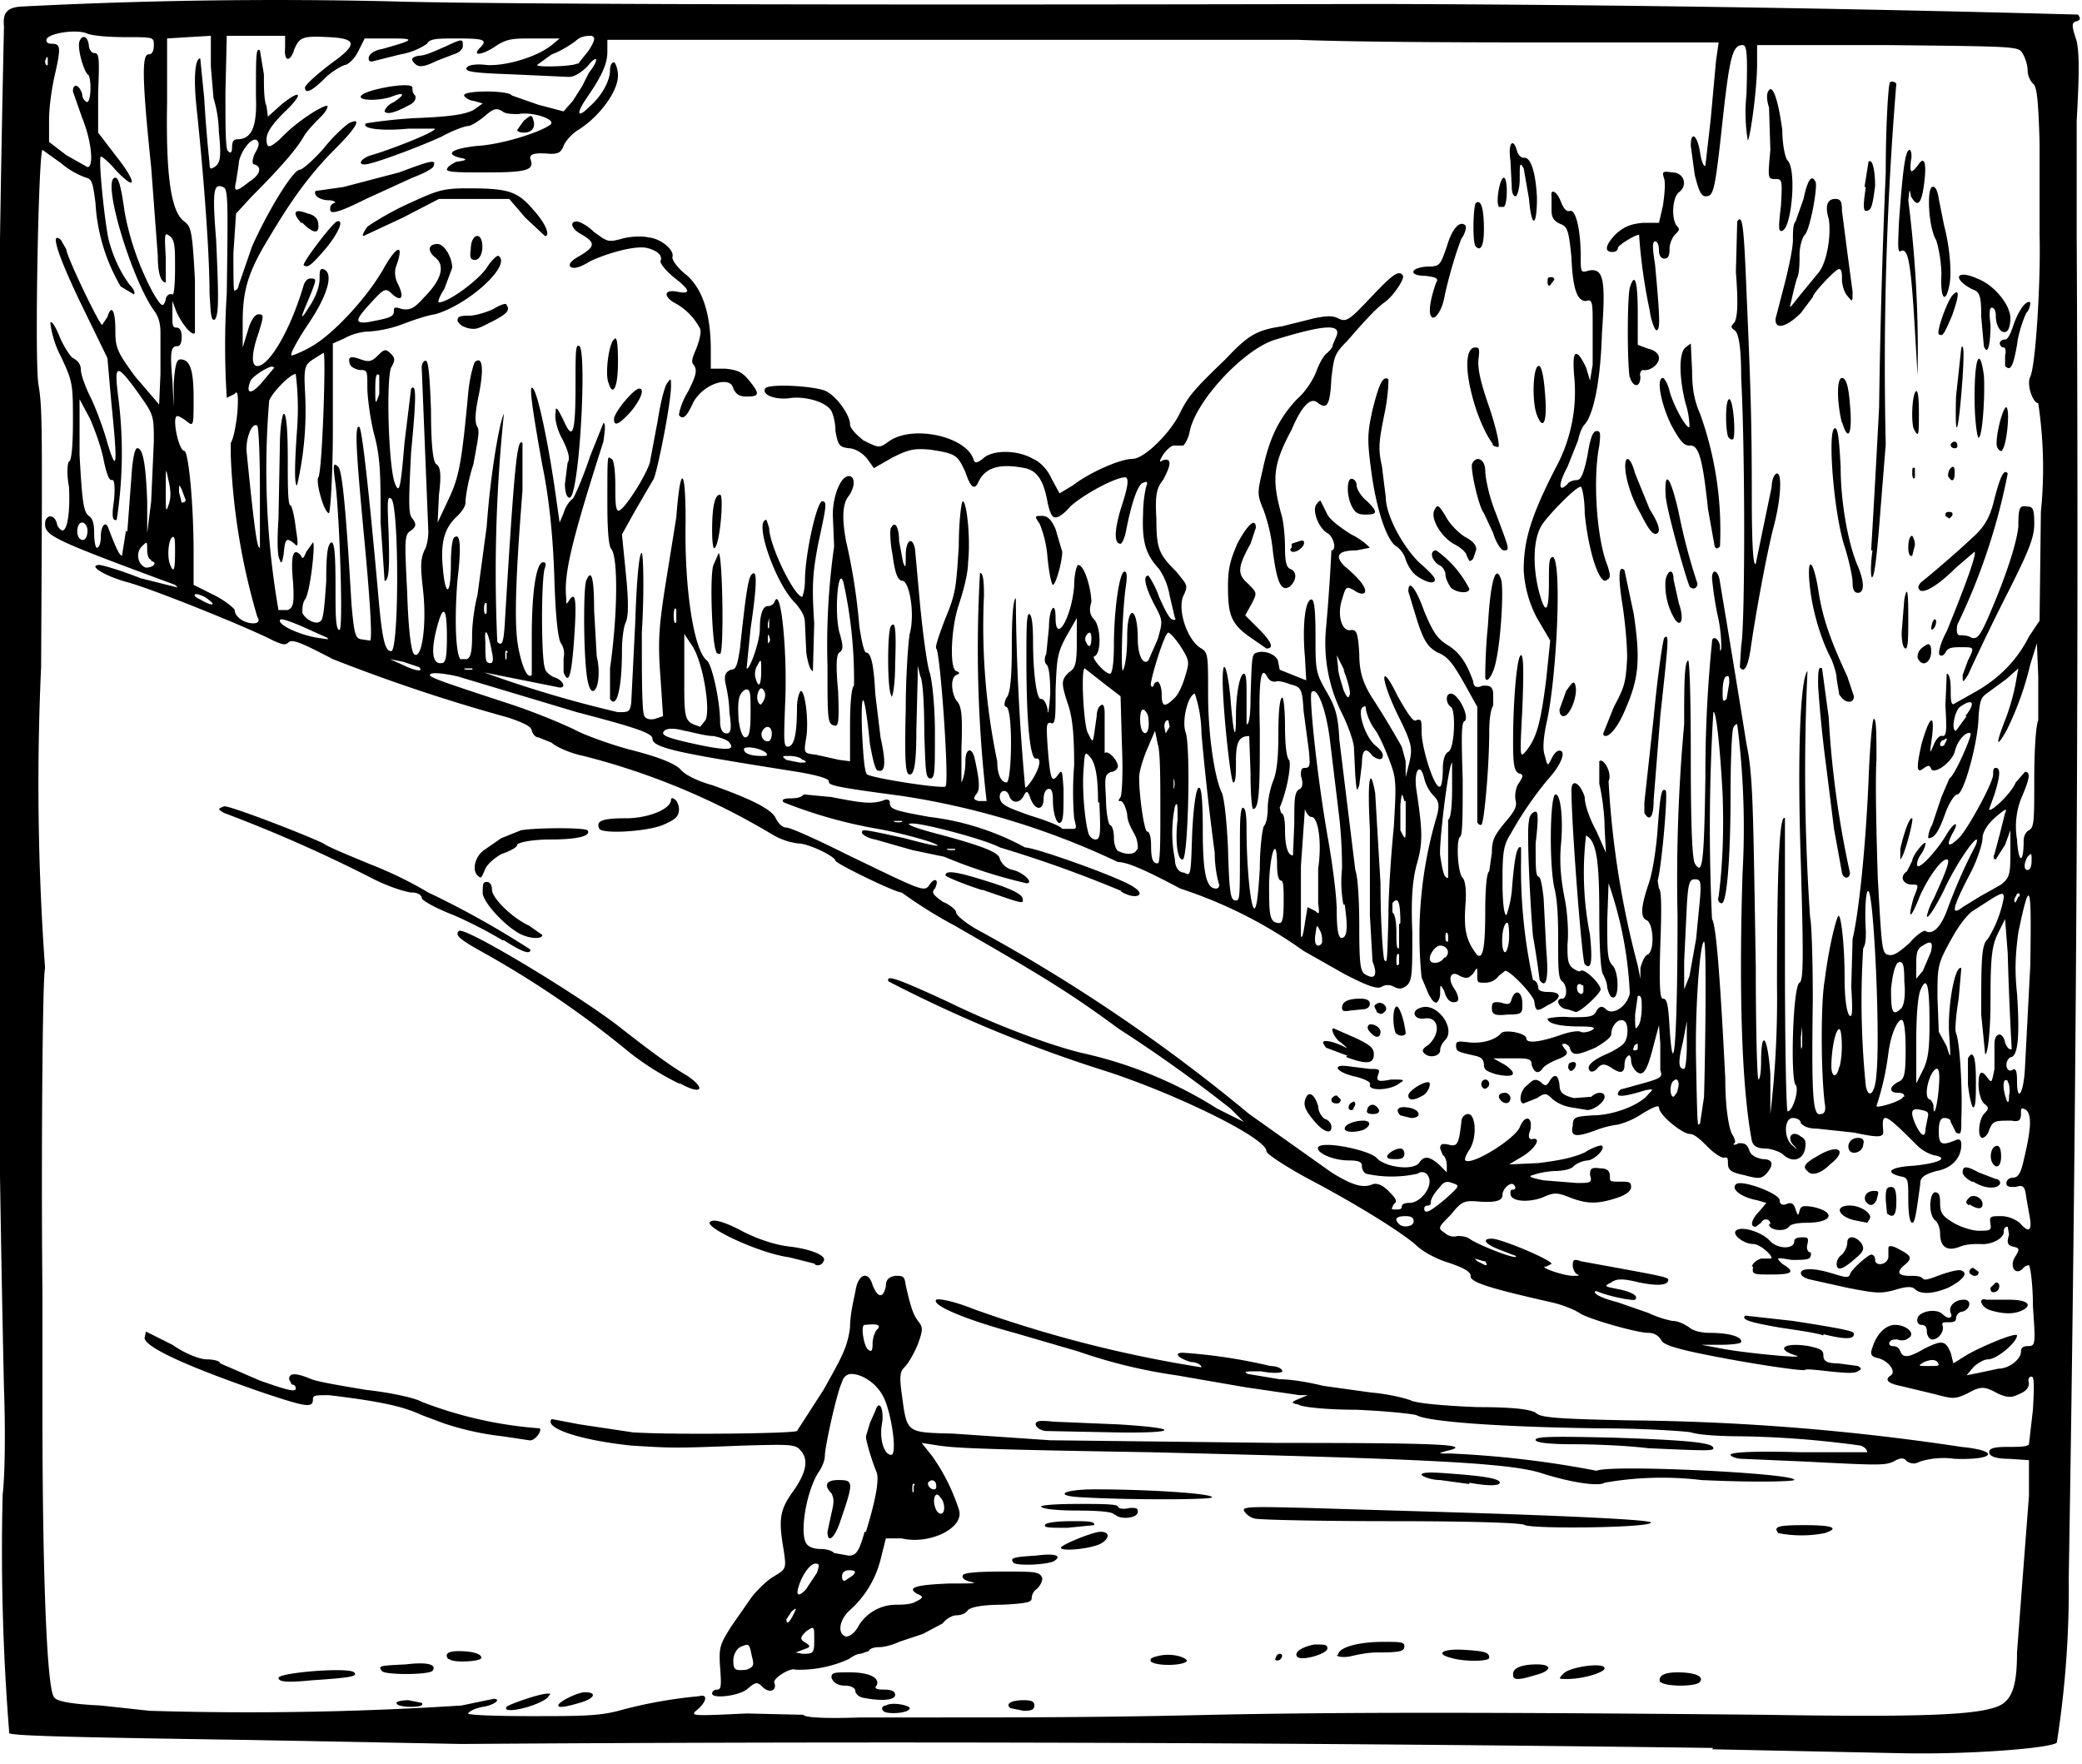 <?xml version="1.0" encoding="utf-8"?>
<svg xmlns="http://www.w3.org/2000/svg" xmlns:svg="http://www.w3.org/2000/svg" version="1.1" viewBox="0 0 157 133">
  <title>Mr. Tod walks up the open hillside towards the edge of the trees.</title>
  <path d="M129.2 131.8a4677.7 4677.7 0 0 0-94.4-.3l-15.9-.3c-13.2-.2-17.6-.3-18.2-.5a171.9 171.9 0 0 1-.5-18c.2-1.7.2-5.4.1-8A2319.1 2319.1 0 0 1 .3 2C.2 1 .5.6 1.5.5A374 374 0 0 1 29.4.1c6.5.2 30 .3 74.8.2a2167.5 2167.5 0 0 1 52.5.8c.2.3.2.4-.1.5-.4.1-.4.3 0 1.5.2 1 .2 2.4 0 6v8.6A4654.3 4654.3 0 0 1 156 119a75 75 0 0 1-.9 12.4c-.4.4-6.3.9-11.6.8l-14.4-.3zm-58.6-2.3c6.2 0 12.6 0 20.8-.2 9.8-.2 20.7-.2 41.7 0 12.3.2 16.2 0 17.7-.7 1-.5 1.3-1.7 1.3-4l.4-5.3.5-6.5v-2.7l-1.5-.1c-1 0-1.5-.2-1.5-.5s.4-.4 1.4-.4c.8 0 1.5 0 1.6-.2l.3-2.6c.1-1.8.1-2.5-.1-2.5s-.3.2-.2.5c0 .3-.2.6-.7.8-.6.3-.9.3-1.6 0-1.1-.6-1.3-.6-2.4 0-.9.4-1 .4-2.5 0l-2.5-.6c-1-.2-1.2-.5-.7-.8.4-.3-.2-1.1-1-1.3-.5-.1-.6-.3-.4-.8.3-1 1-1.7 1.7-1.7.9 0 1.6.7 1 1-.2.2-.6.2-.8.1-.3 0-.5 0-.6.2-.1.1 0 .3.2.3.3 0 .5.1.6.4.2.5.6.5 1.8-.2 1.4-.7 1.6-.6 2 .3l.2.8.8-.5c1.1-.7 4-1.9 4-1.6 0 .5-1.5 1.8-2.2 1.8-.3 0-.8.3-1.1.6l-.5.6 1-.2 1.4-.3c.8 0 1.7-.7 1.7-1.3 0-.3.2-.4.5-.4.6 0 .6-.1.4-3 0-1.7-.2-3-.3-3.1 0 0-.3 0-.5.3-.6.5-1-.3-.5-1 .3-.5.3-.6-.2-.7-.4-.1-.5-.3-.3-.9l-.1-.6c-.2 0-.3.1-.3.4 0 .5-1 1-1.8.9-.4 0-1 0-1.5.2-1 .4-1.5 0-1.5-1 0-.4-.2-.9-.4-1-.5-.5-.4-2 0-2.1.3 0 .4.2.4.8 0 .8.2 1 1 1.5.5.3 1.4.6 1.9.6.8 0 1 0 .9-.5-.1-.6 0-.6.8-.6.5 0 1 .2 1.4.5.6.7.9.7.8-.2l-.3-1.7c-.1-.8-.2-1-.8-.8-.5 0-.7 0-.7-.3 0-.2.2-.4.5-.4.4 0 .6-.4.8-1.3.6-2.5.6-3.4.2-3.8-.4-.2-.4-.2-.4.3s-.2.6-.7.5c-1.3 0-1.4 0-1.7.7-.1.4-.4.6-.5.6-.4 0-.3-1.3.1-1.8.4-.4.4-.5 0-.8-.2-.2-.4-.8-.4-1.4 0-1 .2-1.2.7-.5.3.4.3.3.5-.7v-1.9c0-.8.6-1 .8-.1.1.3.3.6.5.5a240.4 240.4 0 0 1-.3-7.2l-.2-2.6-.5 1c-.5 1-.6 1.8-.6 5.2 0 2.2-.2 4-.4 4l-.3-3c0-4 0-5.3.5-5.7a9 9 0 0 0 1.2-3.1c0-.4-.1-.4-.8 0l-1.4.9c-.4.2-1.1 1-1.8 2.3-1 1.8-1 2-1 4.3l.1 2.6.6 1.1c.3 1 .3 1 .2-.7-.2-2 .4-5.5.9-5.2l-.2 2.3c-.2 1.2-.3 2.4-.2 2.6.3.7.5 4.4.4 6.5 0 1 0 1.2-.4 1l-.4-.8c0-.2-.2-.3-.5-.3s-.4.4-.4 1c0 1 .2 1.1 1.2.7.4-.2.5 0 .5.3 0 1-.7 1.8-1.9 2-1 .3-1.2.5-1.2 1-.3 2.2-.4 2.9-.6 2.9-.2 0-.3-.8-.3-1.7 0-1.6 0-1.7-.6-1.8-1.2-.3-.8-.7 1-.8 2-.2 2.7-.6 1.5-.8a3 3 0 0 1-1.2-.7c-2.5-2.5-2.7-2.6-2.6-1.2.1.6-.3.6-2.2.2l-2.8-.3c-.7 0-1-.2-1.2-.4 0-.3-.4-.4-.6-.4-.7 0-.7 1.6 0 2.1.3.3.4.3 0-.1-.5-.6 0-1.1.6-.6.4.2.4.5.3 1-.2.8-1 1-1.7.3-.3-.2-.9-.4-1.3-.4-.6 0-.9-.2-1-.6-.7-3.7-1-10.4-.7-20.1a61.7 61.7 0 0 0-.4-11.3s-.2 0-.3.3c-.1.2-.2 2.4-.2 4.9 0 5-.3 8.5-.7 8.3-.2 0-.3-.3-.2-.5.3-2.4.4-4.8.3-7.7-.2-3.7-.5-6.4-.7-6.2a145 145 0 0 0-.1 15.6c.3.4.6 4.1 1 12 0 2.4.3 3.8.5 4.2.2.3.3.6.2.7-.2.1 0 .2.3 0 .4 0 .6 0 .8.5.1.4.5.6 1 .7.8 0 .9.4.3 1.1-.4.4-.6.4-1.7.1-1-.2-1.2-.4-1.2-.9 0-.3 0-.5-.3-.4-.2 0-.7-.3-1.2-.8s-1-1-1.4-1c-.5 0-2.3-1.4-2.3-2 0-.2-.5 0-1.3.5a6 6 0 0 1-1.8.8 7 7 0 0 0-1.6.4c-1.6.6-2 .5-1.8-.3 0-.7.2-.7 1.5-.8 1.6 0 3.6-.8 4.2-1.6.4-.4.4-.4-.2-.3-1.6.5-2.1.5-2.1.3s.2-.4.4-.4l1.8-.5c1-.3 1.2-.4 1-.9v-2l-.1-1.4-.4 1.5c-.5 2-.8 2.4-1.3 2-.2-.2-.4-.5-.4-.8 0-.3-.1-.5-.2-.4-.2.1-.3.4-.3.7 0 .6-.3.7-1 .2-.5-.3-.7-.3-1 0-.3.4-.7.4-.7 0 0-.3.6-.7 1.3-1 .7-.3 1.3-.7 1.4-.9.3-.4.3-1.4 0-1.6-.4-.3-1 .3-1 1 0 .2-.5.6-1.2 1-1.4.6-1.7.6-1.9.1 0-.2-.3-.4-.4-.4-.3 0-.2.1 0 .4.3.3.2.5-.6.8-.5.2-1 .5-1.1.7-.3.4-.6.3-.8-.3 0-.5-.3-.5-1.5-.5h-1.4l.9.5c1 .7.7 1-.7.7-.6-.2-.9-.3-.9-.7 0-.4-.2-.6-.7-.7-1.3-.3-1.4-.3-1.4-.8 0-.3.2-.3 1-.2 1 .1 2-.2 2.4-.7.3-.3 1.9 0 1.9.4s1 .3 2.7-.3c.6-.2 1.2-.3 1.4-.2.2.1.6 0 .8-.1.4-.2.2-.3-.8-.3-1.5 0-2.5-.2-2.5-.6 0 0 .8-.2 1.7-.1 1.4 0 1.8 0 2-.5.2-.3.4-.4.7-.1.5.5 1.6-.2 1.8-1.2a29 29 0 0 0-1.6-8.3l-.1 2.8c0 2.3 0 3 .4 3.4.5.5.5 2.6 0 2.4-.2 0-.3-.4-.4-.7 0-.4-.2-.8-.3-1-.2-.2-.3-2.2-.3-4.5 0-4.1-.2-5.6-1-6a24 24 0 0 0 .3 7.5c.2 2 .1 2.7-.4 2.2-.2-.2-1-10.5-1-13.1 0-1 .7-.5 1 .5 0 .6.4 1.7.9 2.6l.7 1.6-.1-1.9c0-1-.2-2.5-.4-3.3v-1.7c.3-.3 1 .9.7 1.5a68.2 68.2 0 0 0 2.2 13.9l.2 1V73c.1-.4.3-.9.5-1 .6-.2.5-2.3 0-2.6-.5-.2-.5-.9.1-2.7.3-.8.6-2.7.7-4.2.2-2.7.3-3.1.6-2.9.2.1-.3 5.8-.6 6.8l.1.6c.2.1.2 1.7.1 4.3-.1 3.4 0 4 .2 4 .3 0 .4.4.5 2.2.3 4.5.6.9.6-8.5a128.9 128.9 0 0 1 .5-14.4c0-2.8 0-4.7.3-4.8.1 0 .2 2.4.2 7.3 0 5 .1 7.6.3 8 .6 1 .7-.1.8-6.5a99.4 99.4 0 0 1 .5-10.2c0-.5.5-.3.6.3 0 .4 0 .5.1.2 0-.3 0-1.4-.3-2.6a27 27 0 0 1-.4-2.7c0-.8.5-.6.6.3a1590.3 1590.3 0 0 1 2 12.2c.5 2.4.5 4.7.7 16.8 0 4.6.1 8.4.2 8.5.1 0 .2-.5.2-1.3 0-2.6.5-2 .7.9v3a73.8 73.8 0 0 0 .5-9.7c0-9.1.2-13 .6-12.6v11.1c0 6 .1 11 .2 11 .4 0 .9-1.7.6-2-.4-.5-.2-7.5.3-7.7.3-.2.3-1.8.1-9-.3-8.8 0-14 .5-14.5a161 161 0 0 0 .2 18.6c.1.3.2 3 .2 6.2-.1 7.3 0 8.8.6 8.6.3 0 .4-.3.3-.8-.3-2.5-.3-7.7 0-9.3.3-2.4.8-4.4 1-4.8.2-.4.5 2 .5 4.7 0 1.7.2 2.7.4 2.8.2.1.2-.5.1-2.2l.1-3.6c.5-2.1 1-7.2 1.2-11.9.1-2.7.3-4.7.4-4.7.2 0 .2 1.2.2 3.1-.1 1.7 0 5.7.1 8.9.3 5.3.3 5.7.8 5.8.4.1.8-.2 1.6-.9.5-.6 1.1-1 1.2-.9.5.3 1.1-.2 1.6-1.5a40.9 40.9 0 0 1 2.2-5c.5-1.4-1.4 1.2-2.4 3.4-.6 1.2-1.2 2.2-1.3 2 0 0 .1-.6.5-1.3 1-2.2 1.3-3 1-3-.4 0-1.3 1.2-2 2.7-.7 1.8-1 2-.5.2.4-1 .4-1-.1-1-.7 0-1-.6-.4-1l.4-.8c0-.4 1-1.6 1-1.3 0 .1-.1.5-.4.9-.2.3-.3.7-.2.8.2.2 1.5-1.2 2.2-2.4.6-1 1-1 .4 0-.5 1-.2 1 .6.2.7-.8 2.5-4.1 2.5-4.7 0-.3 0-.5.2-.5.4 0 .3.7-.1 2l-.4 1.1c0 .4 1.7-1.2 2-2l.7-.8c.4 0 .4.4-.2 1.8a5.8 5.8 0 0 0-.4 3.3c.1 1.8.5 1.9.5.1 0-.4.2-.7.4-.8.4-.2.4-.8.4-3.8 0-2 .1-4 .3-4.5V51l-.1-2.5-.5 1.6a23 23 0 0 1-1.8 5c-.8 1.4-.8 1-.1-.8.4-1 .7-2.2.8-2.8l.2-1.1-.9.8-1.5 1.1c-.4.3-.5.5-.6 1.7 0 1.8-1.1 5.9-1.6 5.9-.2 0-.6.6-.9 1.4-.5 1.4-.8 1.9-1.3 1.9 0 0 0-.5.3-1l.7-2.1.6-1.4c.4-.2 1.7-3.2 1.6-3.4-.3-.2-1 .5-1.2 1.4-.3.9-1.7 1.8-1.8 1.2-.1-.2-.2-.2-.5 0-.6.5-.6 0-.2-1.8.6-2.1 1-2.4.8-.6-.2 1.4-.2 1.4.1.7.2-.5.5-.8.7-.7.3 0 .3-.5.2-2.3l.1-2.4c.2 0 .3.5.3 1.2 0 .6 0 1.1.2 1.1l1.6-.9c1.8-1 3.2-2.4 4.1-4.2l.8-1.2.1-8.2a33 33 0 0 0-.2-8.2c-.4 0-.9-1.4-.6-2 .4-.8.8-7.2.7-10.7v-7c-.1-3.2-.2-4.2-.5-4.4-.2-.2-.4-.6-.4-1s-.2-1-.4-1.3c-.3-.5-.5-.5-10.2-.6h-9.8v1.4c0 1.9-.5 5.5-.7 5.8a13 13 0 0 1-.1-3.5c.1-3.3 0-3.7-.3-3.7-.8 0-1 1-1.6 6.6-.5 4.5-.6 4.8-1.2 4.8-.3 0-.5-.4-.8-1.6l-.3-2.2c0-1.2.5-.8.7.5.1.7.3 1.1.4 1L129 9l.4-4.4.2-1.4h-11.2c-6.2 0-15.4 0-20.6-.2L67 3H45.8v.9c0 .9-.4 1.8-1.5 3.4-.9 1.3-.8 1.7.2.7 1-.9 1.5-2 1.5-2.7 0-.3.1-.6.3-.6.1 0 .3.5.3 1 0 1.2-1.4 3.1-3 4.1-.5.3-1 .9-1.1 1.2-.2.5-.4.6-1 .6-1.2-.1-1.6 0-1.5.4.3.8-.2 1-3.2 1-2.1 0-3 0-3.1-.2 0-.2.3-.4.7-.6.8-.1.9-.2.3-.3-1.2-.3-.6-.7 1.3-.9 1.8-.1 4.7-1 5.5-1.6.5-.4-1.4-1-2.4-.8-.4 0-1 0-1.2-.2-.5-.3-.7-.2-1.4.4-.5.4-1 .7-1.2.7-.2 0-1.1.3-2 .8-1.5.7-5.2 2.1-5.8 2.1-.6 0-.2-.5.5-.7 1.1-.3 4.8-1.7 4.8-2h-2c-2 .2-3.6 0-3.2-.4 0 0 1.8-.3 3.8-.4 2.7-.1 3.7-.3 4.3-.6l.7-.5-.7-.2c-.3 0-.7-.3-.7-.4-.1-.4 3.4-.4 3.6 0l2 .7 1.9.5.7-.8.7-1.1.5-1c.8-1 .7-1.5-.1-.5-.5.5-1 .8-1.4.8l-4.4-.2c-2.8-.1-3.5-.2-3.3-.5.1-.2.7-.3 1.5-.2 1.4.1 3.8-.6 4.9-1.5l.6-.5h-2c-1.6 0-2 0-3 .7-1 .6-1.6.6-1 0 .6-.6.3-.7-1.7-.7-1.5 0-2.1 0-2.3.4a5 5 0 0 1-2 .8l-2 .5c-.3.1-.4 0-.4-.2 0-.3.4-.6 1-.7 2.5-.7 2.6-.8.6-.8h-1.9l-.5 1c-.3.6-.8 1-1 1-.3.1-1 .5-1.5 1-1 1-1.5 1.2-1.5.7 0-.2 1.1-1.2 2.5-2.2 1.4-1.1 1.3-1.5-.7-1.6-2-.1-2.2 0-2.6.9-.3 1-.8 1-.7-.1v-.9h-4.4L17 7c0 2.6 0 4.3.2 4.4.2.2.3.1.3-.3s.1-.6.4-.6c1 0 1.5-.8 1.4-3.2 0-3.2 0-3.7.3-3.5l.3 1.8c0 .9 0 2 .2 2.4l.1.8 1-.9c1.6-1.3 1.7-.8.2.6-.9.9-1.3 1.5-1.3 2 0 .7.2.7 1 0C22.5 9 24.6 7.8 24.7 8c0 .2-.2.5-.5.8-.4.4-1 1-1.3 1.5-.5.9-1.8 2.4-3.9 4.5l-1.2 1.3-.2 3c0 1.7 0 3 .1 2.8.2 0 .3-.3.3-.4l1-2.9c1.2-2.7 3.1-5.8 3.6-5.8.2 0 1-.7 1.8-1.6.7-.9 1.6-1.7 1.9-1.9 1-.5.7.2-1 1.9-2 2-3.4 4-5 6.7-1.6 2.6-2 4-2 6.4v1.9l.4-1.3c.2-.7.5-1.2.8-1.2.4 0 .4.1 0 1.4-.5 1.4-.6 2.5-.1 2.5.9 0 2.5-2.7 3.5-6.1.1-.3.3-.5.5-.5.5 0 .5 0-.1 1.5-.7 1.6-.7 1.8.1.5.4-.6.7-1.4.7-2 0-.5 0-.8.3-.7.8.3.3 2-1.2 4.2-.8 1.2-1.4 2.3-1.2 2.3.1 0 .9-.3 1.7-.8 1.6-1 4-3.6 5.2-5.7 1-1.8 1.6-2 1-.3-.2.5-.1 1 .1 1.4.5 1 .3 1.4-.4.8-.5-.5-.6-.5-1.6.6-1.2 1.3-1.3 1.6-.3 1.5 1.6-.3 2-.4 2-.8 0-.3 0-.4.6-.2.6.1.9 0 1.7-.9 1.3-1.3 1.6-2.4.8-3-.6-.5-.5-1 .2-1 .5 0 1.1 1 1.1 1.8l-.6 1.6c-.4.6-.5 1-.4 1 .7 0 2.9-1.6 3.6-2.6.3-.5.8-1 .9-.9 1 .7-2.3 3.7-4.8 4.4-.7.1-1.8.5-2.6.8a9 9 0 0 1-2.4.5c-.5 0-1.3.2-1.8.5l-.9.4v6.4c0 3.7-.2 6.4-.3 6.4-.4-.1-1-2.4-.8-2.7.3-.3.6-9.4.4-9.4l-.8.5c-.6.4-.7.6-.6 2.4a25 25 0 0 1-.6 7.1c-.2 0-.2-1.4 0-4.2a21 21 0 0 0-.1-4.2c-.4 0-1.7 1.3-2 2A62 62 0 0 0 21 46h.7c.4-.2.5-.4.4-2.1-.2-2 0-2.7.6-2 .1.3.2.2.4-.3l.5-.7c.2 0-.2 3.8-.6 4.3-.2.3-.2.7-.2 1 .2.5 1.1 1 1.4.6.2-.1.3-1.5.4-3 0-2 .1-2.8.4-2.9.2 0 .3.7.3 3.3 0 2.1 0 3.3.3 3.3s0-8.6-.3-11c-.2-1.4-.2-1.7.2-1.3.3.2.6 3.3 1 10.3.2 2.3.3 2.6.7 2.7l.7.1c.2 0 0-3.2-.5-8.4-.5-5.4-.7-8-.3-7.7.2.2.7 4.6 1.4 12.4.3 3.5.5 4.5 1 4.5.6 0 .6-11 0-11.5-.3-.2-.3.1-.2 2.5.1 2.9 0 3.7-.3 3.7l-.3-4.4c0-3.5 0-4.9-.5-6.7-.3-1.2-.5-2.8-.5-3.5 0-1.2 0-1.3-.5-1.3-.3 0-.7-.2-.8-.4-.2-.6 0-.7.8-.4.6.2.8.2 1.3-.3s.6-.5 1-.1c.3.3.3.5 0 1-.4.9-.2 7.7.3 8.8.3.7.4.5.7-3.1l.5-4.1c.4-.4.4.6 0 4.8-.2 3.9-.2 4.7.1 5 .3.4.3.6-.1.9-.5.3-.5.6-.3 4.6.1 3 .3 4.4.5 4.7.6.6 1-2.2.7-4.8-.2-1.8-.2-2.3.1-3 .2-.3.3-1 .3-1.4l-.5-12.4c0-.2.1-.5.3-.5.2 0 .3 1 .4 3.7 0 3 .2 4 .4 4.1.3.2.4.7.2 2.3l-.1 2.1.8-1.7c.8-1.7 1-2.6 1.5-8 .1-1.2.4-2.2.5-2.4.6-.5.7.5.3 2.5-.3 1.4-.3 2.1-.1 2.4.2.3 0 1.1-.3 2.8-.4 1.2-.6 2.5-.6 2.9 0 .3-.3.7-.6 1-1 .9-1.3 2-1.1 4 .2 2.2.6 2 .6-.4 0-1 .1-2 .3-2 .4-.3.5.7.2 3.2-.2 2.4-.2 5.3.2 6h.5c.3-.1.4-.6.4-1.8 0-.9.2-2.3.4-3l.7-5.2c.3-4.2 1-8 1.3-8.5a115.8 115.8 0 0 0-.5 17.2c.4.4.5 0 .6-2 .7-11.5.9-13.4 1.3-13V37c-.6 7.5-.6 10.4-.3 11.9s.7 2.3 1 2V48c0-3.2.3-5.4.8-5.6.2 0 .3 0 .2.4-.3.6-.3 7 0 7.6 0 .2.4.6.8.7.7.3.8.9.1.7l-5.5-1.1a87 87 0 0 0 10.1 3c.8 0 .9 0 1-.7l.3-6c.1-3.2.3-5.4.5-5.3.1.1.2 2.7 0 6 0 3.3 0 6.1.2 6.3.1.2.4.3.8.2l.6-.2-.2-3c-.2-2.6-.1-3.7.3-6.4L51 39c.3-4 .7-3.9.7.3-.1 5 .6 9.7 1.6 10.5.4.3 1 3.1 1 4.6 0 .6.2.9.5.9s.4-.3.2-1.6c0-.8-.2-1.8-.3-2.2-.1-.6 0-.8.4-1 .4 0 .5-.3.7-1.6.4-3.7.6-5.4.9-5.6.4-.4.4.7-.1 4.1l-.3 3c.2.2 1-2 1-3s.2-1.7.6-1.7c.2 0 .4-.1.5-.3.5-1.4 1 4 .8 7.8-.1 2.7-.1 3.1.2 3.1.5 0 .7-1 .7-3 0-.6.2-1.2.3-1.2.3 0 .6 2.2.4 3.5-.2 1.2-.2 1.2.7 1.3l1.8.4.8.1v-2.7c0-1.5.1-2.9.3-3a34 34 0 0 0-.8-7.8c-.4-1.3-.7 2.3-.3 3.8.3 1 .3 1.3 0 1.5-.2.1-.3.8-.1 2.9.1 2.5 0 2.7-.3 2.6-.5-.1-.5-.5-.5-4.5a52.8 52.8 0 0 1 .5-9l-.1-2.4c0-1.4.6-2.9 1.2-2.9.5 0 .5.8 0 1.5-.5.6-.5 1.8-.2 3.4a45 45 0 0 1 1 6.4c.2 1.4.4 2 .5 2 .4 0 .6 1 .7 3.1l.4 3.3c.4 1.8.4 2.7-.2 2.5-.2 0-.4-.9-.6-2-.4-4-.7-4.4-.6-1 .1 2 .2 3.2.4 3.3.5.3 5.7 1.1 5.9.9.3-.3-.4-10.2-.7-10.4-.1-.1.2-1 .7-2.3.8-1.9.8-2.4 1-5.4 0-1.9.2-3.4.3-3.4.3 0 .6 2.8.4 4.6 0 .9-.4 2.3-.7 3.2-.6 1.8-.7 4.8-.2 5 .3.1.3.2 0 .3-.4.2-.4 1.2 0 1.9.4.4.5 1 .4 3.6V59c.2-.4.3-1 .3-1.6 0-1 .5-1.1.7-.2.4 1.8.4 2.4.1 2.7-.2.3-.2.4.2.5h.6a99.5 99.5 0 0 1-.5-17.2c.2 0 .3.4.3 1.7a49.6 49.6 0 0 0 1 12.5c0 1 .3 1.6.7 1.6.4 0 .5-5.4 0-5.7-.2 0-.2-.3 0-.7.3-.3.4-1.7.4-4 0-2 .1-3.4.3-3.5a170 170 0 0 0 .7 14.2c0 .2.2 0 .6-.6.6-1 .6-1.6.2-1.5-.4 0-.7-2.5-.7-7.4 0-2.2 0-3.5.2-3.5s.3.8.3 2c0 2.6.3 4.5.6 4.4.2 0 .4.3.5.8 0 .5.1.2.2-1.2 0-1.2-.1-2.1-.3-2.2-.1-.1-.2-.4 0-.8l.2-2c0-1.4.5-2.1.5-.7 0 2 1.2 0 1.4-2.4 0-.9.2-1.6.3-1.6.5 0 1 1.9 1 2.8-.2.6-.1 1 .2 1.3.5.5.6 2.6 0 2.8-.2.1.8 1.3 1.2 1.3.2 0 .3-1 .3-2.2 0-2.5.4-5.5.8-5.5.2 0 .2.4.1 1.1-.3 2-.4 7-.2 6.3.2-.4.3-1.5.3-2.5 0-2.5.8-2.3.8.2 0 1.2.4 2 .8 1.6l.7-1.6c.4-1.4.4-1.4-.3-2.7-.7-1.4-.8-2.1-.4-2.1 0 0 .5.7.8 1.6.4.9.8 1.7 1 1.7.2.1.3 0 .2-.1l-.4-1.7a5 5 0 0 0-.8-2c-1-1.1-1.3-2-1.2-4.2 0-1 .2-2 .3-2.2 0-.2 0-.2-.3-.1-.4.1-.9 1.6-1.3 3.7-.1.5-.3.9-.4.9-.5 0-.5-1 .1-2.9.5-1.5.5-2 .3-2.1-.6-.1-3.1 1.2-4.2 2.2-.5.6-1 .9-1.2.8-.2 0-.4-.6-.5-1.1-.3-1.7-.8-2.4-1.7-2.6-2-.4-3 0-3.5 1-.3.7-.6.5-1-.7-.6-1.3-.7-1.4-2.7-1.7-1.2-.1-1.6 0-2.8.6l-1.4.8-.5-.7c-.4-.5-1-.8-1.4-.8-.7-.1-.8-.2-1-1.3 0-.7-.2-1.3-.3-1.5-.4-.7-1.9-1.1-3-1-1.1.2-2.3-.2-2-.7.2-.4 3.8-.2 4.6.2.8.4 1.8 1.8 1.8 2.5 0 .3.5.8 1 1.2 1.2.6 1.2.6 1.9.1 1.8-1.3 5.8-.4 6.4 1.3.1.4.3.3.7 0 .7-.7 2.6-.7 3.8 0 .5.2 1.1.8 1.4 1.5l.6 1.1 1-.6c1.3-1 3.6-2 4.5-2 .9 0 2.9-2 3.6-3.5.6-1.2 1-1.7 3.4-4 1.7-1.8 2.3-2.2 4.3-2.5l2.4-.6c1-.2 1.4-.2 1.8 0 .6.3.8.2 2.4-1.5 1.7-1.8 2.2-2.2 2.5-1.7.1.3-.8 1.6-1.4 2-.4.3-.9.7-2.8 2.9-1 1-1 1.2-1.2 2.8-.1 2-.3 2.4-1 1.9-.5-.5-1.2.1-2 2-1.4 2.6-1.5 3.7-.8 6.3.2.6.3 1.8.3 2.6 0 1 .1 1.5.4 1.6.5.2.5.8 0 1.3-.7.5-1-.3-1.3-2.5a13 13 0 0 0-.7-3.2c-.5-1.2-.5-1.3-.1-3 .5-2.4 1.2-3.9 2.6-5.4.7-.6 1.3-1.6 1.5-2.2.2-.5.5-1.1.8-1.3.2-.2.4-.4.4-.6l.3-.7c.3-.9-1-.8-4.6.3-2.4.7-6.1 4.7-6.5 7-.1.5-.4 1-.5 1h-.7c-.2 0-.6.4-.8.7-.3.5-.3.6 0 .4.7-.2.6.4 0 1.5-.5.6-.6 1.2-.5 2.9 0 2.3.2 2.7 1.5 4 .8 1 .9 1 .6 1.7-.6 1 .2 3.5 1.3 4.1.5.3.5.6.5 3.4 0 3.2.5 6.3 1 7.4.2.3.4 2.1.5 4.2.1 3.6.2 4 .6 4 .3 0 .3-.3.3-4 0-1.7 0-2.8.2-3 .2 0 .3.4.3 1.6 0 2.8.3 6 .6 6 .2-.1.3-1.4.4-3 0-1.6.2-3 .3-3.2.2-.2.3-.8.3-1.4 0-.6.2-1.5.4-2 .3-.7.4-1.9.4-3.6 0-1.6.1-2.7.3-2.7.1 0 .2 1 .2 2.2 0 1.2.1 2.3.3 2.5.2.2-.1 2.2-.7 3.6l.1.4c.2 0 .3.5.3 1.2 0 1.3.2 2 .6 2l.1-2.4c0-1.8 0-2.4.4-2.6.2-.1.3-.4.1-1 0-.4 0-.6.3-.6.4 0 .4-.2.3-1.3l-.4-3c-.1-1.7-.2-1.8-1-2-.5-.2-1-.3-1.1-.2-.2 0-.4 0-.6-.3-.5-1-.7 0-.6 3.9 0 4 0 6-.5 6-.1 0-.2-1.1-.2-2.7l-.1-2.8c-.8 0-1 .5-1 1.9 0 .9 0 1.6-.2 1.6s-.8-5.6-.8-7.7c0-2 .4-.8.6 1.5.2 2.5.4 3.3.4 1.2 0-1.7.3-3.2.6-3.2.2 0 .2.7.2 1.8v2c.2.1.3-.8.3-2 .1-3.2.1-3.3.5-3.4.6-.2 1.6.2 1.6.8l.1.5 1 .4 1 .4-.1-1.8c-.2-2.2 0-4.3.5-4.3.2 0 .3.8.3 2.7 0 2.6 0 2.8.8 4.2.7 1.2.9 1.8 1 3.7l1.2 9.8c.2.5.3 2.4.3 4.3 0 3 .1 3.4.5 3.6.7.4.9 0 .5-1l-.2-3.5v-6.5c-.2-3.7 0-4.9.4-2.7l.4 6.8c0 3 .2 5.7.3 5.8.2.2.2.3.3-3.4 0-1.7.2-4.6.4-6.6.2-3.3.2-3.7-.3-5-.3-.8-.8-2-1.2-2.5a4 4 0 0 1-.6-1.4c0-.2 0-.3-.2-.2-.5.2.1 2.2.9 2.9.5.4.7.7.5 1-.2.1-.4 0-.7-.2-.5-.7-.8-.5-.8.6l-.2 1.6c-.2.6-.2.4-.3-.7l-.1-2.1c0-.4-.4-1.6-.9-2.6a11.8 11.8 0 0 1-1.2-6.5 147.9 147.9 0 0 0 .4-5.8c.4 0 .2-1-.3-1.3-.7-.4-1.2-1.8-.8-2.2.1-.2.3-.3.3-.2l.5 1c.2.4 1 1 1.8 1.5a5 5 0 0 1 1.4 1l-1 .2c-1.4 0-1.7.4-.9 1.2 1.2 1 1.7 1.7 1.5 2-.1.1-.4.1-.8-.2-.6-.3-.6-.3-.9.7-.4 1.2 0 2.5.7 2.3.4 0 .5.2.6 1.8 0 1.4.3 2.2.9 3.2a67.5 67.5 0 0 1 2.3 3.8l.3 1.1v1.2l.3-1.2c.2-1 .2-1.3-.9-3.5-1.4-2.9-1.3-4.1 0-1.4.8 1.4 1.2 2 1.4 1.8.4-.1.4 0 .4.9 0 1.2 1 4.4 1.4 4.1.1 0 .2-.6.2-1.3 0-.8.2-1.2.4-1.3.5-.2.6-3.2.2-3.4-.4-.3-.4-1 0-1 .6 0 1.5 1.9 1 2.1-.2.2-.2 1.2-.1 4.4 0 2.6 0 4.2-.2 4.3-.3.2-.2 2.7.2 3.1.2.2.3 1 .2 2.1-.1 1.7 0 2.5.8 3.6.5.6.7-.3.7-3.2 0-1.6.1-2.9.3-3l.2-1.4c0-1 .2-1.3 1-2.3.7-.8.9-1.2.8-1.6-.1-.4 0-1 .2-1.3.4-.6.4-.7 0-.8-.3-.2-.4-.6-.4-2.3 0-3.3.3-6.6.6-6.6.2 0 .2 1.4.1 4-.2 3.8-.2 3.8.3 3.2.8-1 1.1-2.2 1.5-5.4l.3-2.9-1-1.7a8.7 8.7 0 0 1-1-3.6c0-2.2.5-4 2.4-7.7a12 12 0 0 0 1.4-7c-.1-1.3 0-1.7.2-1.6.2 0 .5.6.7 1l.3 1 .2-1.2v-3c0-1.6 0-2-.5-1.8-.6 0-1-.7-1.1-3.3-.2-2-.3-2.3-.8-2.5-.5-.2-.7-.5-.7-1v-1.1c-.1-.6.4-.4.7.4.2.5.4.8.7.7.4-.1.8 1.3.8 3.5 0 1.1 0 1.2.6 1 1.1-.2 1.3.6 1 4.7-.1 3.5-.6 6.1-1.3 6.9-.2.2-.4.7-.5 1.2l-.8 2c-.7 1.3-.7 2 0 1.3.1-.2.5-.3.7-.3.3 0 .5-.4.8-1.8.2-1.3.4-1.9.7-1.9.3 0 .3.2.2 1.1-.5 2.5-.2 7 .6 9 .2.6.3 1 0 1.1-.5.6-1.4-1.9-1.7-5 0-1.1-.2-2-.3-2-.4 0-2.7 2.4-3 3-.6 1.1-.6 3-.2 4.7.5 2 .8 1.9.8-.4 0-1.5 0-2 .3-2 .7.3.3 9.2-.5 12.6-.2 1-.3 1.9-.1 2.4.2.8.2.8.5.2.2-.4.4-.6.6-.6.5 0 .2 1-.9 2.2a27.3 27.3 0 0 0-2.8 4.1c-.5.8-.6 1.3-.6 3.5 0 1.5.1 2.6.3 2.6 0 0 .3-.8.4-1.8.2-2.6.4-3.5.7-3.3v1a39.4 39.4 0 0 0 .9 9c.2 0 .4.3.4.6 0 .2.3.3.8.3 1 0 1 .5-.1 1-.8.5-.9.5-1-.3-.1-.5-1.8-2.3-2.2-2.3l-.5.4c-.2.3-.6.5-1 .5-.6 0-.6 0-.6-.6s0-.6-.3-.1c-.4.4-.5.4-1 .2-.7-.5-1 .2-.4 1 .3.5.3.8.2.9-.4.2-.8 0-1-.8-.3-.5-.3-.5-.3.2 0 .4-.2.7-.3.7-.2 0-.4-.3-.6-.7l-.5-1.2a31.5 31.5 0 0 1 1.1-12c.3-1 .2-1.3-.2-1.7a3 3 0 0 1-.7-1.3c-.3-1.3-.8-.6-.6.8.5 3.3.5 4.1 0 5.8-.3 1.2-.4 2.6-.3 5 0 3 0 3.6-.4 4-.4.3-.6.3-1 .1a.9.9 0 0 0-.9 0c-.3.2-1 0-2.9-1l-3-1.7a34.2 34.2 0 0 0-9.3-4.7c-3-1.6-4.1-2-4.7-2a58.3 58.3 0 0 0-16.4-5c-5.3-.7-5.4-.8-5.4-1.1 0-.2-1-.5-3-.8-8.2-1.3-10.3-1.7-10.3-2.4 0-.4-1.1-.8-5.7-2l-9-2.7c-.9-.2-1.7-.3-2-.2-.3.2-.1.3 5.7 2.2a47 47 0 0 1 5.1 2c.5.3 2.3 1 4.1 1.5 2.4.6 3.5 1.1 3.9 1.5.3.4 1.3.9 2.4 1.2 2.8 1 4.5 1.8 4.8 2.5.2.4.5.7.8.7.3 0 2.3.9 4.5 2 5.8 2.8 5.9 2.9 6.3 2.3.2-.3.4-.4.5-.3.1.1 0 .4-.1.6-.3.3-.1.5.6 1 .5.2 1 .6 1 .8 0 .2.7.8 1.6 1.3a127.6 127.6 0 0 1 20.5 13.9l6.2 4.4c1.6 1 2.4 1.2 3.1.9.3-.1.7 0 1.2.5.6.6.7.8.4 1-.2.4-.2.4.1.4.3 0 .5 0 .5-.2s.2-.3.6-.3c.7 0 1.5-.9 1.5-1.6 0-.6-.5-.9-.9-.6a9 9 0 0 1-3.9 0 .7.7 0 0 1-.3-.6c0-.3-.3-.4-1-.4-1.2 0-2.5-.6-2.3-1 .3-.5 3.8.2 4.4.8.6.7 2.7 1 3.2.4.4-.6.8-.5 1.5.1l.6.6v-.5c0-.3-.1-.7-.3-.8l-.2-.5c0-.3.1-.4.6-.3.7.2.8 0 1-1.7 0-.4.3-.6.5-.6.6 0 .7 1.8.1 2.7-.2.3-.4.7-.3.8.5.4 3.7-1.6 4.1-2.5.4-1 1-.8.8.2-.2.5-.1.7.1.7.8-.2.3.7-.7 1.3l-1 .6 2.2-.1c1.6-.2 2.6-.4 3.5-.8.6-.4 1.3-.6 1.3-.5.3.2-.6 1.1-1.1 1.1a2 2 0 0 0-1 .4c-.2.3-1 .4-1.5.4a6 6 0 0 0-1.6.3c-.4.1-.2.2.8.4l2.5.2c1 0 1.2 0 1-.6 0-.5.1-.6.8-.5.5 0 .7.2.7.6 0 .4 0 .4.8.4.6 0 .8 0 .8.4 0 .3-.4.6-1 .8-1.5.5-2.3.5-3.6 0-1-.4-1.2-.4-2.1 0-1.1.4-2.4.3-2.4-.3 0-.2 0-.3.2-.3s.2-.2.1-.3c-.2-.4-.9.2-.9.7 0 .4-.4.6-1.8.5-1.1-.1-1.3 0-2.1 1-1 1-1 1-.4 1.4.2.2.6.3.9.2.2 0 .6 0 .9.2.7.5 3.8 1.7 3.5 1.3l-1.3-.5c-1-.4-1.3-.8-.5-.8.7 0 4.5 1.6 4.5 1.9l-.4.2c-.7 0 1.3.7 2 .7.4 0 .5 0 .4-.1-.2 0-.4-.4-.4-.7 0-.4.1-.5.6-.3l2.2.4c3.8.7 4.4.8 4.4 1 0 .4-.7.5-2.2.2-1.2-.3-1.7-.3-2.1 0-.6.3-.5.3.5.5s1.6.5 1.3.8c-.1.1-1.8-.2-2.8-.6-.2-.1-.3 0-.2.1.1.2.9.5 1.7.7l2.3.8a8 8 0 0 0 1.8.6c.5 0 1 .3 1.3.5.2.2.8.4 1.5.4 1.5 0 2.5.3 2.4.7 0 .1-.7.2-1.5.2h-1.5l1.6.3c1.5.3 6.6.8 5.5.5-1.6-.5-.8-1 1-.7.9.2 1.1.3 1.1.7 0 .4.2.6 1.1.6l1.5.2c.3.2.3.2 0 .4s-1.2.1-2.2 0c-.9-.1-1.7-.2-1.8-.1-.2.1-4.3-.5-7.7-1.2-2-.4-2.9-.7-3.1-1-.2-.4-.6-.6-1-.6-.9 0-4.7-1.1-5.2-1.5-.3-.2-1.2-.6-2.1-.8-4.4-1-6.2-1.5-6.1-2 0-.3-.5-.6-1.7-1-1-.3-2-.9-2.4-1.3-1-.9-4.3-3-8.3-5.1-1.8-1-3-1.8-3-2 0-1-6.8-4.3-12-6A102.9 102.9 0 0 1 67 74c-.2-.5.5-.3 4.4 1.5 4.1 2 8.1 3.4 10.2 3.9a32 32 0 0 1 10.2 4.2l2 1-1-1a107.3 107.3 0 0 0-8.4-6c-3.8-2.8-5.8-4-12.4-7.8a34.1 34.1 0 0 1-4-2.5c-.5 0-5-2.2-5-2.4 0-.3-2-1.3-2.8-1.3a5 5 0 0 1-2-.7A53 53 0 0 0 44 57c-1-.2-2.1-.7-2.4-1l-1-.4c-.2 0-.4-.2-.5-.5 0-.3-.6-.6-1.8-1a130.4 130.4 0 0 1-13.2-4.4c-2.3-1.2-3-1.5-3.3-1.3-.3.3-.5.2-1.2-.1-1.7-.9-9.1-3.9-11-4.4-1.8-.5-3-1.3-2.1-1.3.2 0 1.6.4 3.1 1l2.8.7-.2-.2c-9.2-3.4-9.8-3.7-9.8-4.6 0-.7.7-.8.9 0 0 .2.3.5.4.5.4 0 .6-1.5.5-3.3-.2-1.1-.1-1.8 0-1.9.2 0 .3-1.3.3-3 0-2.8 0-3-.9-4.9a7.6 7.6 0 0 1-.8-2.5c0-.3.3 0 .7 1 .3.7.8 1.5 1 1.6.4.2.6.5.6.9 0 .3.3 1.2.7 2 .4.8 1 2.4 1.3 3.5.7 2.3.8 1.9.3-3L8.1 27l-1.8-3.7c-1.9-3.9-2.6-6-1.7-5.2l.4.7c0 .5 2.5 5.7 2.7 5.7l.4-.6c.3-1 .6-.5.6 1 0 1.3.1 1.6 1.5 3.5l1.8 2.1.1-2.3v-3.1c0-.6-.1-1.2-.5-1.7-1.7-2.4-4-10-2.9-10 .2 0 .4.4.7 2.6a21 21 0 0 0 2.1 6c.7 1.2.8 1.2 1 .6 0-.3.3-.5.5-.4.1.1.2-.6.2-2 0-1.5 0-2.1-.4-2.4-.4-.3-.4-.2-.3 1.6v1.9c-.4 0-.6-.8-.6-2l-.5-6.7c-.7-6.7-.7-8.5-.2-8.5.3 0 .4-.3.4-.7 0-.6 0-.6-2.2-.6-1.2 0-2.5-.1-2.9-.3-.8-.3-2.9 0-3 .5 0 .2.1.3.4.3.7 0 .7.3.2 2.5-.2.9-.4 2.3-.4 3.2v1.7l1.3 1 1.6.9c.5 0 .3-2-.4-3.7l-.7-2c0-.7.5-.5.7.2 0 .4.3.6.4.6.3-.2.3-2 0-2.1-.3-.3-.8-2-.6-2.5.2-.5.6-.4.7.3 0 .3.2.6.4.6.4 0 .4.4.3 3v3l1.3 1.7c1.6 2 1.7 2.9 0 1.1-.5-.6-1-1-1.1-1-.2.2.3 5 .6 6.3.4 1.5 1 2.6 1.6 3.4.3.3.4.6.3.7l-1-.6a14 14 0 0 1-1.9-6.3c-.2-1.6-.3-1.8-.7-1.9a6 6 0 0 1-1.9-1.1l-1.4-1c-.3.3-.6 16-.3 17.7.3 1.8.3 2.8.2 21.3A192.2 192.2 0 0 0 3.4 73c-.2.4-.3 15.1-.2 24.4v9.1c0 11.3.3 21 .9 21.5.2.3 1.4.5 3.5.6l3.7.4a250.8 250.8 0 0 0 23.5-.4l2.4-.5c.7 0 0 .5-.8.6-.5.1-1 .3-1.1.5-.1.1 1.7.2 4.7.2 4 0 5.3 0 7-.5a35 35 0 0 1 5.7-1c.7-.2.6.4-.1 1-.6.5-.5.5 3.7.3l4.3.1c0 .2 1.6.3 4.3.2h5.7zm-4-.5c-.2-.2 0-.4.2-.4.5-.3 1.8 0 1.8.2 0 .4-1.8.5-2 .2zm-28.4-.3c.2-.2 2.5-1 3.1-1 .3 0 .2 0 0 .3-.8.7-3.5 1.3-3.1.7zm38 .1c-.4-.3 0-.6 1-.6.6 0 .8.1.8.4 0 .3-.2.4-.8.4l-1-.2zm-46.3-.4c0-.1.4-.2.9-.2l1 .2c.2.2-.2.3-.8.3-.6 0-1.1-.1-1.1-.3zm12.2.2c0-.3 1.5-1 2-1 1 0 .7.5-.4.8-1 .3-1.6.4-1.6.2zm23-.6c-.3 0-.6-.3-.6-.5s-.3-.4-.8-.4c-.6 0-.9-.3-1-.6 0-.4.2-.4 1.4-.4 1.4 0 2.3.4 2 1-.2.2 0 .3.5.3.6 0 .9.1.9.4 0 .4-1 .5-2.5.2zm-11.4-.3c0-.2.2-.3.4-.3.3 0 .3-.4.2-1.7-.1-1.5 0-1.7.8-3l1.6-2.3c.4-.5 1.1-1.2 1.6-1.5 1-.6 1-.6.8-2-.4-2.3-.3-3 .6-4.3 1.1-1.5 1.3-2.5.7-3.2-.4-.5-.7-.5-4.3-.4-5.2.2-5.3.2-8.5 0-3.8-.4-6.6-1.3-6-2l2.1.4 4 .6c2.7.2 12.1.1 12.4-.1l2-3.1c1.4-2.5 1.8-3.2 2-4.7 0-1 .3-2.2.4-2.7.2-1.4 1-1.6 1.3-.5.4 1 .8 1 1 .1 0-.5.2-.7.7-.8.6 0 .7 0 .8.7.4 1.8.6 2.3 1 2.8.3.4.3.6-.1 1.7-.3.7-.7 1.4-1 1.7-.3.3-.4.6-.2 2 .4 3 .3 2.9 3.9 3l7.3.5 17.1.2c11.8 0 15 .1 12.8.6-.7.2-.7.2.3.2a75.2 75.2 0 0 1 11 1.3c1-.5 15.2.2 14.9.7-.1.1-2.7.2-7 0a25 25 0 0 0-7.3.2c-.4.3-2.5 0-4.7-.7-2.4-.8-8.8-1.1-29.7-1.6-12-.2-14.5-.3-15.8-.5l-1.3-.2.8 1a15 15 0 0 1 2 4c.5 1.4-2.2 2.7-4.3 2.2h-1.2l-.4 1.6a7.6 7.6 0 0 1-2.3 3.8c-.8.7-1 1.8-.3 2 .3 0 .7-.3 1-.9.6-.9 1.6-1.5 2.8-1.5.3 0 1 0 1.4-.2.6-.3.7-.4.2-.6-.9-.5-.1-.7 2.4-.8 1.4 0 2.2 0 1.7-.1-.5-.1-.8-.3-.7-.5 0-.2 1-.3 3-.3 2.5 0 2.8 0 3 .5 0 .3-.2.6-.4.8-.3.2-.4.5-.4.7 0 .3-.3.4-2.2.5-1.6 0-2.4.2-2.6.4-.2.3-.6.4-.9.4-.3 0-.8.3-1 .6l-1.5.8-1.8.6c-.4.2-1.1.4-1.5.4-.4 0-.7.1-.8.3l-.6.2c-.3 0-.6.2-.9.4a9 9 0 0 1-4 .8c-.4-.2-1.8.7-1.6 1 .2.6-.4.8-.9.3-.4-.4-.5-.4-1.2.2-.7.5-2.6.7-2.6.3zm3-2.8c-.2-1-.2-1-.9-.7-.3.2-.5.6-.5 1 0 .7.1.8 1 .7.5-.2.6-.3.4-1zm4.7-1.3c0-1 0-1-.6-.6-.5.5-.5.6 0 .9.3.2.3.3 0 .4l-.8.3.5.1c.8 0 .9 0 .9-1zm-1.6-1.8c.3-.6.3-.6-.1-.3l-.4.6c0 .4.2.3.5-.3zm1-2 .8-1.2c.2-.6.2-.7-.1-.7-.4 0-1 .8-1.3 1.8-.2.7.1.7.7 0zm3.5-1c.3-.3.2-.4-.3-.4-.3 0-.5.2-.5.4s0 .4.2.4l.6-.4zm1-3.3c.8-2.6 1-4 .8-4.5-.3-.7-.8-2.3-.8-2.7l.3-1 .4-.9c.3-1 .7-.1.5 1-.2 1.2.2 2.3.7 2.3.5 0 0-3.3-.6-4.4-.5-1-1.6-1.7-2.4-1.7-.3 0-.6.2-.7.6-.4.8-1.3 4.9-1.3 5.6 0 .3-.2.8-.4 1.1-1 1.4-1.6 5-.9 5.6.2.2.6.3 1 .3s.8.1 1 .3l1.1.2c.6 0 .8-.4 1.2-1.8zm-2.9 0 .3-1.4c.2-.8.2-1.1 0-1.5-.6-.6-.4-1 .5-1 1.2 0 1.2.1.1 3.3-.4 1.1-.9 1.5-.9.6zm8.8-1.8c0-.3-.1-.6-.3-.8-.3-.5-.6 0-.4.7.2.7.7.7.7.1zM69 112c-.1-.2-.2-.2-.2.2 0 .2 0 .4.1.3v-.5zm1.6 0c0-.3-.3-.5-.5-.3-.3.1 0 .6.3.6.1 0 .2 0 .2-.2zm-4.4-11.8c.2-.3 0-.4-1-.3-.3 0-.1 1.4.2 1.8.3.3.4.2.4-.4 0-.4.2-1 .4-1.1zm59 26.7c-.2-.5.2-.8 1.3-.8 1.3 0 2 .3 1.7.7-.2.4-2.7.4-3 0zM21 126.5c.2-.4 5.3-.8 5.7-.4.3.3-.2.4-3.2.6-2 .2-2.5.1-2.5-.2zm93.1-.3c0-.4.6-.7 1.8-.7 1.2 0 1.1.5-.1.8-1.3.4-1.7.4-1.7 0zm3.8 0c.4-.5 3.1-.9 3.1-.4 0 .3-1.6.8-2.8.8-.7 0-.7 0-.3-.4zm-89.1-.2c-.3-.4-.2-.4 1.8-.5 1.6-.2 2.4 0 2 .5-.4.3-3.6.3-3.8 0zm58-.7c-.1-.2 0-.3.4-.4 1-.3 2.1 0 2.3.3 0 .4-2.5.5-2.8 0zm-53-.2c-.3-.4 0-.6.8-.6 1 0 1.7.2 1.7.5s-2.2.4-2.4.1zm62.4 0c0-.3.2-.4.3-.4.3 0 .2.4-.1.5-.2 0-.3 0-.2-.2zm1.6-.2c-.2-.3.3-.7 1.3-.9.8 0 1 0 1 .3 0 .4-2 1-2.3.6zm11.6.1c-1.2-.3-.6-.7 1-.6 1.6.1 1.9.2 1.9.6 0 .3-2 .3-2.9 0zm-8.5-.2c0-.6 1.6-1 3.4-1 1.2 0 1.6 0 1.6.3 0 .4-.2.5-2.1.5-.7 0-1.6.2-2 .3-.6.1-1 0-1-.1zm-24.5-7c-.2-.3-.1-.4 1.7-.5 1.5-.2 2 0 1.4.4-.5.3-3 .4-3.1.1zm3.6-1.1c0-.2 2.4-1.2 3-1.2.7 0 .7.5 0 .9-.8.4-3 .6-3 .3zm54.1-1.1c-.4-.5 0-.6 2-.6s2.7.2 1.5.6a9 9 0 0 1-3.5 0zm-55.3-.6c0-.2 1-.3 2-.3 1.2 0 1.8 0 1.7.3l-2 .2c-1.2 0-1.8 0-1.7-.2zm36.2 0c-.2-.2-4.8-.3-10.1-.3s-10-.1-10.3-.2c-.4-.1-.7-.4-.8-.6-.1-.3.7-.3 4.7-.2l10 .3c10 .3 16 .6 16 .8 0 .4-8.7.5-9.5.2zm-31-.8c0-.2-1.2-.3-2.7-.3-1.4 0-2.7-.1-2.8-.3 0-.1 1-.2 2.8-.2 1.6 0 3 0 3 .2.1.2.5.2.9.1.5 0 .6 0 .6.3 0 .5-1.4.6-1.7.2zm-2.4-1.3c-2.2-.1-1.5-.6 1-.6 3.8 0 8.8.3 8.8.6 0 .2-6.5.2-9.8 0zm29.2-1-2.2-.3c-.7 0-1.4-.3-1.4-.4 0-.2.7-.2 2-.1 2.8.2 3.9.4 3.9.7 0 .2-.7.3-2.3 0zm25.2-1.7-4.6-.2c-.5 0-.9-.2-.9-.3 0-.2 1.7-.3 5.2-.2h5.1c0-.2-.2-.4-.5-.5a74 74 0 0 0-9-.7c-1.6 0-3.2-.1-3.8-.3-.6-.1-3.7-.3-6.9-.3-7.5-.1-13-.5-13.8-1-.4-.1-2.2-.3-4.5-.4-2.2 0-4.2-.2-4.4-.4-.6-.1-.5-.2 0-.4l.7-.3H98l-4.1-.6-5.2-.9a39.3 39.3 0 0 1-7.4-1.8l-4.8-1.4c-3.7-1-6.3-2.1-5.9-2.5.2-.1 1.3.1 2.8.7a94 94 0 0 0 17.2 4.4c0-.2-.4-.4-.8-.4-1-.3-1.3-.7-.6-.7a40.6 40.6 0 0 1 6.6 1c.5 0 .9.2.9.4 0 .1-.6.2-1.6 0-1.1 0-1.4 0-1 .2l2.4.4c1 0 2.5.3 3.3.5l3.6.5c1.2.1 2.5.4 3 .6.4.2 2.4.4 5 .5 3 0 4.2.2 4.5.5.4.3 1.9.4 7 .5a177.5 177.5 0 0 1 25 2c3 .3 2.5 1-.5.9a6 6 0 0 0-2.6.2c-.4.2-.6.2-1 0-.2-.3-.5-.3-1 0-.7.3-1 .3-6.8 0zm-11.7-1c-1.6-.2-4.1-.3-5.6-.3-1.7 0-2.8-.1-2.9-.3-.1-.3 1.3-.3 5.8-.2 6 .2 7.6.4 7.6.8 0 .2-.4.2-4.9 0zm-86.4-.9a21.4 21.4 0 0 1-4.5-1l-1.6-.6c-1.3-.6-2.8-1-7-1.5-1 0-1.2 0-1.2.3 0 .7-.5.6-3.8-.5-5.8-2-8.8-3.4-8.9-4.1l.1-.5 2 1c1 .7 2.1 1.1 2.6 1.1.4 0 1 .1 1 .3l3 1.3c2 .7 2.7.9 2.7.6 0-.2-.1-.3-.3-.3l-.2-.4c0-.5.5-.5 1.7 0 .5.2 2.3.5 4.1.8 1.8.2 3.7.6 4.2.9a30.7 30.7 0 0 0 8.9 2c.2.2-.4 1-.8.9l-2-.3zm41-.4c-.4 0-.8-.3-.8-.5 0-.3.4-.3 1.4-.2l4.8.2c5 .3 4.5.7-.5.6l-5-.1zm58.6-7.2c-.5-.2-2-.4-3.3-.6-2.3-.4-2.9-.6-2.6-.9l3.6.4c4.5.7 4.6.8 4.6 1 0 .4-.7.4-2.3 0zm7.8-.3c0-.3-.1-.5-.4-.5-.2 0-.4-.2-.3-.5.1-.5 1.4-.8 1.9-.3.4.4.8.3.6-.1-.2-.5.3-1 1-1 .6 0 .5.7-.1.9-.3 0-.5.3-.5.5s-.1.3-.5.3c-.5 0-.6 0-.5.3.1.4-.3 1-.8 1-.2 0-.4-.3-.4-.6zm4.8-1.6c-.7-.2-1-1-.3-.8h1.7c1.4 0 1.8.4 1 .8-.6.3-1.4.3-2.4 0zm-10.8-1.7-2.7-.6c-.5-.1-.8-.3-.8-.5 0-.4 1-.4 2.3 0 1 .3 1.3.4 1.4.1.1-.4 1.4-1.5 1.6-1.5.2 0 .3.2.3.4 0 .5.9.4 1-.2v-.7c0-.2.3-.2.8.1 1 .5 1 .7.4 1.2s-.5.8.4.8c.4 0 .8 0 1 .2.1.2.6 0 1.4-.3.6-.2 1.3-.4 1.5-.3.6.2 0 .8-1 1.3-1.2.5-2.1.5-2.5.1-.2-.2-.6-.2-1.3 0-1.3.4-1.7.3-3.8-.1zm10.8 0 .4-.4c.4 0 .3.6 0 .7-.3.1-.4 0-.4-.3zm-18-1.6c.1-.3.4-.5.7-.6h.7c.4 0-.7-1.1-1.3-1.1-.7 0-1.6-.7-1.3-1 .4-.4 2 .1 2.6.8.6.6 1.8.6 1.8 0 0-.2.2-.3.6-.3.4 0 .5 0 .4.5-.1.3 0 .5.1.6.2 0 .2.2.1.4s-.6.2-1.4.2c-1.2-.2-1.2-.2-.7.3 1 .6.8.8-.8.8-1.4 0-1.5 0-1.4-.6zm16.4.4c0-.1.1-.3.3-.3l.4.3c0 .1 0 .3-.3.3-.2 0-.4-.2-.4-.3zm-10-.6c0-.2.1-.5.4-.7.2-.2.4-.6.4-.9 0-.6.7-.5 1.1.1.2.4.1.6-.5 1.1-.9.8-1.4 1-1.4.4zm-77 0-2-.5c-2.3-.3-6.7-2.4-5.9-2.7.3-.2 1.2.1 2.5.8 1.2.6 2.5 1 3.5 1.1 1.6.2 2.8.7 2.5 1.1-.1.3-.5.4-.7.2zm72-3c0-.4-.5-.5-.7-.1l-.4.3c-.5 0-.3-.6.3-1.2l.5-.6-.7-.2c-1.1-.2-2-.8-1.6-1.2.4-.4 3.3.7 3.3 1.2 0 .3.2.4.5.3.4-.2.6 0 .7.4.2.5.2.5.3.1.1-.4.3-.4 1-.3 1.8.4 1.5 1.2-.5 1.2-.6 0-1.2.1-1.3.3-.3.4-1.5.3-1.5-.2zm6.3-.3c-1.2-.3-1.5-1.1-.3-1.1.8 0 1.7.6 1.5 1l-.2.3-1-.2zm2.5-.5-.1-1c0-.7 0-1 .4-1 .3 0 .4.3.4 1.1 0 1-.2 1.3-.7.9zm6.2-.6c-.3-.2-.3-.3 0-.6s1 0 1 .5c0 .4-.4.4-1 0zm-7.8-.3c-.2-.3 0-.8.6-.8.4 0 .4 0 .2.7-.2.4-.5.5-.8.1zm8-1.5c-.4-.2-.7-.5-.7-.7 0-.5.3-.5 1.2 0l1.3.5c.2 0 .4.2.3.4-.3.4-1.2.3-2-.2zm-12.4-.8c-.4-.3-.2-.6.7-1.1 1.6-1 2.4-.5 1 .6-.7.7-1.4.9-1.7.5zm13.9-.7c-.2-.5 0-1.2.4-1.2.2 0 .3.3.3.8 0 .8-.4 1-.7.4zm-45.6-.4c0-.2.6-.6 1-.6.2 0 .3.2.3.4 0 .3-.2.4-.6.4-.4 0-.7 0-.7-.2zm34.9-.4c-.3-.4 0-1 .6-1 .4 0 .5.2.4.5 0 .5-.7.8-1 .5zm-40.5-2.4c-.5-.6-.7-1-.6-1.4.2-.8.7-.6 1 .4 0 .5.4 1 .6 1 .2.1.4.3.4.6 0 .6-.7.3-1.4-.6zm2.4.7c0-.3.7-.6 1.4-.6.6 0 .6.4 0 .7-.6.2-1.4.2-1.4-.1zm4.2-1c-.4-.4-.2-.7.5-.6 1 .1 1.2.8.3.8l-.8-.2zm-2.5-.4c0-.2.2-.4.4-.4s.4.2.5.4c0 .2-.1.3-.5.3-.3 0-.5-.1-.4-.3zm-1.4-.2c0-.2.1-.3.3-.4.1-.1.2 0 .2.2l-.2.4c-.2 0-.3 0-.3-.2zm16.8 0a3 3 0 0 1-1.4-.6c-.5-.5-.6-.5-1.2-.1l-1 .4c-.4 0-.3-1 .3-1.4.4-.4.6-.5 1-.2.3.3.4.3.6 0 .4-.7.7-.6.8.2 0 .6.3.8 1.1 1l1.3-.1c.4-.4 1-.4 1 0s-.8 1-1.3 1l-1.2-.2zm29.9-1.7v-2c.4-.7.6-.1.6 1.7 0 1 0 2-.2 2-.1 0-.3-.8-.4-1.7zm-48 1.1c0-.1.2-.3.4-.3l.3.3c0 .2-.1.3-.3.3-.3 0-.4-.1-.4-.3zm12.8.1c-.3-.3-.2-.6.3-.6.2 0 .4.2.4.4 0 .4-.4.5-.7.2zm-7-.4c0-.3 1-1 1.5-1 .3 0 0 .8-.4 1-.7.4-1.1.4-1.1 0zm-55-.9a20.5 20.5 0 0 1-3.8-2.4 74 74 0 0 0-11-7.5c-1.8-1-2.1-1.3-1.8-1.6.4-.4 9.3 5 12.2 7.3 2.3 1.8 3.8 2.9 5 3.6 1.5 1 1.1 1.5-.5.6zm52.1.1c.1-.2-.3-.4-1-.6-1.5-.3-2-1-.6-.8l1.6.2c.7 0 .8 0 .6.5-.1.4 0 .5 1 .3 1 0 1.1 0 .6.3-.6.5-2.3.6-2.2.1zm8.4 0c0-.3.2-.4.3-.4.2 0 .3.2.3.3 0 .2-.1.3-.3.4-.1 0-.3-.1-.3-.4zm6.6-1.2c-.1-.1 0-.3 0-.4.5-.3.7 0 .4.4-.2.2-.3.2-.4 0zm-16.7-1L100 79c-.3-.4-.3-.5 0-.5.4 0 .8.2 1.1.3.6.3.6.3 0-.2-.5-.3-.9-1.3-.4-1l1.6.7c1 .5 1.3.7 1.3 1.2 0 .7-.5.8-2.1.2zm5.9-.1c-.3-.2-.3-.4.2-.7 1-.9.8-2.2-.3-2-.8.1-1-.6-.3-.8 1.2-.5 2.7 1.5 1.9 2.4-.3.3-.4.6-.4.8 0 .4-.7.6-1.1.3zm-4.2-1.7c-.2-.2-.2-.4-.1-.5.2-.2.9.1.9.5 0 .5-.4.5-.8 0zm2 .2c-.3-.5-.3-2 0-2.1.2-.1.6 1 .7 2 0 .2-.5.3-.7 0zm-1.5-1.8c-.2-.3-.2-.4 0-.5.4-.3 1 .3.6.6-.2.2-.3.2-.6 0zm8.7-.2c0-.4.1-.5.7-.4.6.2.7.1.8-.3.3-.8.8-.5.8.4 0 .7 0 .8-1.1.8-1 .1-1.2 0-1.2-.5zm-11.3 0c0-.5.5-.7 1.4-.7.4 0 .7.1.7.4 0 .2-.2.4-.5.4l-1 .1c-.5.1-.6 0-.6-.2zm17 .1c-.6 0-1-.8-.4-.8.4 0 .4-1 0-1.3-.3-.2-.3-1.1-.3-2.8 0-1.3 0-3.2-.3-4.3-.4-2-.3-7 .1-7s.6 1.9.4 3.9c-.1 1.3 0 2.5.3 4 .2 1 .3 2.6.2 3.4 0 1 0 1.5.4 1.8.3.2.5.3.6.2.3-.2 1.5 1 1.5 1.4 0 .3-1.6 1.8-1.9 1.7l-.6-.2zm1.1-1.8c-.3-.3-.5.1-.3.5.2.2.3.2.4 0v-.5zm-3.2-.4a61.1 61.1 0 0 0-.5-3.3c-.2-2.2-.5-8.1-.3-8.7 0-.4.3-.7.5-.7s.2.7 0 2.4c0 1.7 0 2.4.2 2.5.2 0 .3.8.4 1.6l.2 3.9c.2 2.2 0 3-.5 2.3zm-78.2-3a34 34 0 0 0-3.7-1.9c-1.3-.5-2.4-1.1-2.4-1.3 0-.2-.3-.4-.7-.4-.4 0-1.7-.4-2.9-1a108.2 108.2 0 0 0-11.3-5c-.5-.3-.5-.3 0-.5.3-.1 5.8 2 7.5 2.8.2.2 1.9.9 3.6 1.6a29.5 29.5 0 0 1 4.3 2.1 67.5 67.5 0 0 1 7.7 4.3c0 .4-.6.2-2-.7zm1.5-.4c-1-.4-2.8-2.2-3-3.1 0-.7 0-.9.3-.9s.4.3.4.6c0 .6 1.5 2.1 2.8 2.7l1 .7c0 .3-.8.3-1.5 0zM74 67.1c-1.5-.5-2.7-1-2.7-1.1 0-.4.8-.3 3.3.5 1.6.5 2.4.9 2.5 1.2.1.5.2.5-3-.6zm10.6.1a92.4 92.4 0 0 0-9.2-3.3c-1.1-.6-6-1.9-6.7-1.8-.5 0 .2.3 1.7.7 3.8 1 5 1.5 5 2 .2.4.5.7 1 .8.8.2 1.6 1 1 1a38.4 38.4 0 0 1-6.2-2l-2.4-.5-2.8-.8c-.6-.1-1-.4-1-.5 0-.3 0-.3 3.2.4 2.6.7 3 .7 2 .3-.6-.2-2.3-.7-4-1a35.5 35.5 0 0 1-7.1-2c-.2-.2 0-.3.5-.3s.9-.1 1-.3l2.1.2c2.5.5 3 .5 3.8.3.4-.2.6-.1.6.1 0 .5.2.6 3 1.1a20 20 0 0 1 7.2 2.3c.8 0 7.5 2.4 8.2 3 1 .6.1 1-1 .3zM72 64h-.5c-.2 0-.1.1.2.1.3 0 .4 0 .3-.1zM68 61.9h-.5c-.2 0-.1.1.2.1.2 0 .4 0 .3-.1zM36 66c-.4-.4-.2-1.4.5-1.9l1.3-.9 1.5-.6c1.3-.2 4.7-.2 5 0 .3.4-.6.7-2.8.7-1.3 0-2.4.2-2.5.4 0 .2-.6.5-1.2.7-.5.3-1 .7-1.2 1.1-.3.7-.3.8-.6.5zm102.9-.2-.6-3.3-.6-4.8a94 94 0 0 1-.6-6c0-1 0-1.5.3-1.3l.5 3.7a73 73 0 0 0 1.6 11.7c0 .5-.5.5-.6 0zm4.4-1.8c.3-1.3.7-2.4.9-2.3.1.2-.6 2.9-.9 3.1v-.8zm-98.1-1.5c-.3-.6.2-.8 2-.8 1.7 0 3.4-.7 3.4-1.4 0-.1.1-.2.3 0 .1 0 .3.4.3.7 0 .6-.3.8-1.2 1.2-1.2.5-4.5.7-4.8.3zm66.2-.5v-8.7l-1-1.8c-.8-1.4-1.2-2-2-2.3-.7-.4-1-.8-1.5-2.3l-.7-2.3c0-1 .6-.2 1.2 1.5.6 1.4.9 2 1.7 2.5 1 .6 1.5 1.4 2 2.8 0 .4.3.5.7.3.5 0 .7 0 .8.5v1c-.2.3-.3 1.1-.3 2 0 2.7-.4 7-.6 7-.1 0-.2 0-.3-.2zm12.6-.6v-.9l.7-6.4c.3-3.2.7-5.9.8-6 .4-.4.3.3-.3 5.9l-.5 6.3c0 1.3-.3 1.7-.7 1zm-54.3-6.1c0-2-.1-4-.3-4.3l-.2-.8v.9l-.1 4c0 2.7-.2 3.3-.5 3.3s-.4-.7-.3-4.9c0-2.6.2-5.2.3-5.7.4-1.5 0-3.8-.5-4-.4 0-.6-.5-.8-2-.2-1-.2-2-.1-2 .3-.6.6 0 .6 1l.3 1.6c.2.5.2.4.2-.5 0-1.2.5-1.5.7-.5l.4 4.4c.2 2 .5 4.3.7 4.9.2.6.4 2.6.4 4.5 0 2.9 0 3.4-.3 3.5-.4 0-.4-.4-.5-3.4zm51.2 0 .8-2c.8-1.5.9-1.8 1-3.7 0-1.2-.2-3.1-.4-4.3-.3-2-.2-2.7.2-2.3l.7 3.3c.5 3.4.4 4.8-.6 7.1-.6 1.5-1.4 2.4-1.7 2zm-3.3-1.8.5-1.4c.5-.7.6-.8.7-.4.2.7-.4 2.3-.9 2.3-.2 0-.3-.2-.3-.5zm-71.6-.8v-2.3c.6-4.2.6-8.4.1-9-.2-.2-.3-1.4-.3-3.4 0-3.9 0-3.6.3-3.4.2 0 .3 1 .3 2s0 1.8.2 1.9c.3.2 2-2.4 2.4-3.6l.6-3.2c.2-1.3.5-2.5.7-2.8.3-.4.3-.4.3.2 0 1.3-1 6.3-1.3 7l-1.4 2.4-1 1.8.3 3c.2 2 .2 3.1 0 3.6-.2.4-.3 1.4-.3 2.2 0 2.8-.4 4.4-.9 3.6zm92.7-.3-.2-1.2c0-.4-.2-1-.4-1.5-.8-1.5-1.4-3.6-1.6-5.3-.3-2.5.2-2.4.6 0 .3 2 .8 3.6 2.2 6.6l.5 1.5c0 .6-.7.5-1 0zm-71.5 0c-.3-.4-.3-5 0-5.2.3-.4.4.2.3 2.9 0 1.6-.2 2.6-.3 2.4zm-23-1.9c-.2-2-.2-6.1 0-6.7.4-1 .6-.2.6 2.2l.2 3.5c.3 1.2.1 2.6-.3 2.6-.2 0-.4-.5-.5-1.6zm67.8.6c0-.2 0-2 .2-3.9.2-3.5.6-4.7 1-3.5.2.6 0 4.5-.4 6.2-.2 1-.7 1.7-.8 1.2zm36-.2.4-1.1c.5-1 .5-1-.5-1-.6 0-1 0-1.2.4-.1.2-.3.3-.4.2-.2 0 0-.9.5-1.8 1.1-2.7 2.3-5.8 2.1-6l-1.4 1.2c-1.4 1.4-2.6 2.1-2.8 1.6-.1-.1 0-.4.3-.6a81 81 0 0 0 4-3.5c.6-.6 1-1.2 1.3-2.3.5-2 .8-2.7 1.1-2.3a46.6 46.6 0 0 1-3.8 11.4c-.1.6 0 .8.2.8s.6 0 .9.2c.5.1.7-.2 2-3.4.9-2.3 1.4-4 1.5-5 0-1.5.1-1.6.7-1.5.4 0 .5.2.5 1.3 0 1-.4 2-1.8 4.8a171 171 0 0 0-3.2 6.6c-.4.6-.4.6-.4 0zm-105.5-.2v-1.1c.1-.4 0-.8-.2-1.1-.2-.3-.4-1.7-.5-5-.1-3.1-.4-6-.9-8.4-.9-5-1-6.2-.7-5.8.3.3 1 3.3 1.6 7.3l.4 2.8.3-.7c.1-.4.4-.9.7-1.1.2-.3.8-1.7 1.3-3.2l1-2.5c.2 0 .1.7 0 1.4-2.4 7.5-3 10-2.8 11.8 0 .5 0 .5.2.2.5-.8.6-.1.4 2.8-.2 2.8-.4 3.6-.8 2.6zm18.3-1.5-.1-2.2c0-.6-.3-1-.7-1.5-1.5-1.4-3.2-6.3-2.2-6.3l.2.6c0 1.3 1.9 5.2 2.5 5.2 0 0 .2-.5.2-1.2 0-2 .9-6 1.3-6s.3.4-.3 3.2c-.4 2.1-.5 3.1-.3 6l-.1 3.6c-.2 0-.4-.7-.5-1.4zm70.4 1.1.1-1.6c.3-1.6.3-14.7 0-20.2 0-2.4-.2-3.4-.5-3.6-.3-.2-.3-.3 0-.6.2-.4.3-1.2.1-3.8l.1-3.8c.4-.6.5.3.7 5.3.3 6.9.4 9.5.4 15.5 0 3.4.1 5.3.3 5l1.2-5.8c0-.5.2-1 .4-1 .4 0 .3 2-.3 4.2-.5 2-1.3 6.3-1.7 9.1-.2 1.3-.5 1.8-.8 1.3zm13.4-.7c0-.2 0-.5.4-.8.4-.3.5-.3.6 0 .2 1-.6 1.7-1 .8zM54 49.1c-.3-.5-.5-5.7-.2-6.5l.4-.9c.3.3.4 7.6.1 7.6-.1 0-.3 0-.3-.2zM94.2 48c-1.4-1-1.6-1.7-1.6-3.8 0-1.4.2-2 .7-3.2.8-1.5 1.4-2 1.4-1.2l-.4 1.2c-1 1.8-1 2.3-.2 3 .7.7.7.7.3 1.5l-.5.9 1 1c1 1 1.2 1.5.6 1.5l-1.3-.9zm49.2-.3.2-2.5c.2-1 .3-.8.3 1.3 0 1.4 0 2.4-.2 2.4s-.3-.6-.3-1.2zm2.3-.7c.1-.3.2-.4.3-.2 0 .1 0 .4-.2.6-.2.2-.2 0-.1-.4zm-19.4-.3a5 5 0 0 1-.7-3c.2-.8.6-.8.6 0l.4 1.8c.4 1.1.2 1.9-.3 1.2zm-16.9-2.4c-.2-.3-.4-.7-.4-1 0-.2-.2-.6-.5-.7-.6-.4-.7-1.1-.2-1.1a8 8 0 0 1 2.5 2.9c0 .4-1 .3-1.4-.1zm30.3-.4c0-.4-.3-1.8-.7-3-.8-2.9-1.2-8.8-.6-8.6.2 0 .3 1 .4 2.9 0 2.8.6 5.9 1.3 7.5.5 1.2.5 2 0 2-.3 0-.4-.3-.4-.8zm-12.3.3c-.3-.7-1.8-6-1.8-6.9-.1-2 .4-1.3 1 1.4A44.2 44.2 0 0 0 128 44c0 .4-.4.5-.6.2zm-48.4-2a8.3 8.3 0 0 0-.6-2.7c-.4-.6-.4-.6.2-.6.4 0 .7.3 1 1l.5 1.7c0 .8-.5 2.5-.7 2.5-.1 0-.3-.9-.4-2zm27.8 1.2c-.4-.3-.7-.9-.8-1.2-.1-.4-.4-.8-.7-1-.7-.4-1.5-2.7-1.9-5.7-.3-2.3-.3-2.8.1-4.6.5-2 .8-2.6 1.2-2.3 0 .1 0 1.2-.3 2.6-.4 2-.5 2.6-.2 3.9l.3 2.4c0 1.3 1.2 3.6 2.5 4.9.7.6 1.2 1.1 1.2 1.3 0 .4-.7.2-1.4-.3zm34.3-1.9a1262.2 1262.2 0 0 0 .6-10.8 602.3 602.3 0 0 1 .5-17.7c0-3.6.2-6.6.3-6.7 0-.2.3-.2.5 0a259.5 259.5 0 0 0-.8 27.2l-.4 5c-.2 2.6-.4 4.8-.6 5-.1.2-.2-.5 0-2zm-120 .7c-.2-.2-.2-1.6-.1-3.1l.1-5.3c0-1.6.2-2.6.3-2.6.2 0 .3 1.3.3 3.4 0 1.9 0 3.5.2 3.5.1 0 .3.8.4 1.7.2 1.3.2 1.5-.1 1.2-.6-.5-.7-.4-.8.7-.1.7-.2.9-.3.5zm89.5-.3c0-.2-.4-.6-1-.9-1-.6-1.8-2-1.4-2.6.2-.4.3-.3.8.5.3.6 1 1.3 1.5 1.6.6.3.9.7.8 1l-.2.6s-.1.2-.3.2l-.2-.4zm33.3-.6c0-.5.1-.9.3-.9 0 0 .2.3.2.7l-.2.8c-.2.1-.3-.2-.3-.6zm-46.5 0V41l.6-.2c.3-.1.4 0 .3.3-.3.5-1 .7-1 .3zM53.7 40c0-1.8.2-2.7.6-2.7.3 0 0 3.7-.4 4-.1.2-.2-.3-.2-1.3zm58.9.2-.7-1.5c-.4-.5-1-3.2-.9-3.7.3-.7 1-.4 1 .5 0 .5.3 2 .8 3.2 1 2.7 1.1 2.8.6 2.8-.2 0-.6-.6-.8-1.3zm16.7 1-.5-2.8c-.4-3.8-.7-4.9-1.4-4.8-.4 0-.7-.3-1.4-1.6-.8-1.7-1.1-3.5-.6-3.5.1 0 .4.5.5 1 .3 1.1 1.3 2.9 1.5 2.7 0-.1 0-.9-.3-1.8-.5-2-.5-3.8 0-4.2l.4-.3.1 2.1c0 1.4.2 2.3.6 3.2a26 26 0 0 1 1.5 10c-.2.2-.3.2-.4 0zm-5.6-2.5c-.6-1-1-2.3-1.1-3-.2-1.4.3-1.5.7 0l1.1 2.7c.7 1.1.8 1.6.6 1.8-.3.2-.6-.1-1.3-1.5zm23 .2c0-.2 0-.3.3-.3.2 0 .3.1.2.3l-.2.2-.3-.2zm-44.8-.8c-.4-.9-.3-2 0-2 .2 0 .4.2.4.5s.4.9.8 1.2c.8.8.8 1-.1 1-.6 0-.8-.1-1.1-.7zm-59.3-1.6.2-1.6c.2-.3.1-.8-.4-1.8-.4-.7-.6-1.6-.5-2 0-.5.1-.4.6.6.7 1.6.9 1 .9-2.8 0-2.4 0-3 .3-2.8.5.5.1 9-.5 11-.2.8-.6.4-.6-.6zm101.6-.8c0-.4 0-.5.2-.4v.7c-.1.2-.2 0-.2-.3zm2.7.2c0-.1 0-.4.2-.6.2-.2.3-.1.3.3 0 .7-.2.8-.5.3zm3.7-2.2c-.2-.5.4-3 .7-3 .3.3 0 2.9-.3 3.2 0 .2-.3.1-.4-.2zm-38-.2c-.5-.6-1.2-2.1-1.6-3.7-.5-1.9-.5-3.5.2-3.6.3 0 .4 0 .3.8-.1.7.1 1.7.8 3.7.5 1.5.8 2.8.7 3-.1 0-.3 0-.5-.2zm34.5 0s.1-.2.3-.2c.1 0 .2.1.2.3 0 .1 0 .2-.2.2a.3.3 0 0 1-.3-.2zm-16.8-.6c-.2-.7-.2-2.8.1-2.8.3 0 .5 2.6.3 3-.1.1-.3 0-.4-.2zm17.2-3 .4-3.7c.2-.3.2.5.1 2.2-.3 4.2-.6 5.3-.5 1.5zm1.4 0c0-3 .4-3.8.7-1.6.1 1.4-.1 4.7-.4 4.7-.1 0-.3-1.3-.3-3zm-10 2c-.4-1.6-.4-3.4 0-3.4.3 0 .5.6.6 2 .2 2.1-.1 3-.6 1.3zm5.4.4c-.2-.6-.1-2.7.2-2.8.1-.1.2.4.2 1.5 0 1.8 0 2.1-.4 1.3zm-98-.7c0-.5 1.5-2.3 1.9-2.3.4 0 .2.7-.6 1.7-.9 1-1.3 1.2-1.3.6zm69.6-.3c-.4-1-.3-3.6.1-3.7.2-.1.4.6.5 2 .2 2.1-.1 3-.6 1.7zm-64.7 0c0-.2.2-1 .7-1.8.6-1.2.7-1.6.4-2-.2-.2-.1-.5.2-1.2.2-.5.4-1.2.3-1.5a4.6 4.6 0 0 0-2-2c-.8-.5-.7-1 .3-.8 1 .2 1-.1-.3-1.1-.6-.5-1-1-1-1.2.2-.4-.2-.8-1-1-.8-.2-2.8.3-4.3 1-.8.5-1.3.6-1.5.4-.1-.2 0-.4.7-.8 1.2-.7 1.2-1 .2-1.6-.8-.4-1-1-.4-1 .2 0 .8.3 1.3.8 1 .7 1 .8 2.1.5.7-.2 1.6-.2 2-.1 1 .1 2 1 1.8 1.5 0 .2.3.7.9 1.2 1.3 1 2 2.9 2 5.8v1.4h1.1c1 .1 1.3.3 1.8.9.8 1 .8 1.2-.2 1.2-.6 0-.8-.2-1-.6-.2-1-2.2-.4-3 1-.5 1.1-.8 1.4-1.1 1zm-5.3-2.4c-.3-.6 0-3 .4-3.3.2-.3.3.2.3 1.7 0 2-.4 2.6-.7 1.6zm77-.4c-.2-1-.2-6 0-6.8.4-1.3.6-.4.6 2V26l.8.3c.5.1.8.4.8.7 0 .5-.7 1-1.2.9-.1 0-.3.2-.2.5 0 .9-.6.8-.8 0zm21.5-3.6c-.3-5.1-.5-6.1-1-6-.3.2-.3-.1-.2-2.2.3-4.2.5-5.4.8-5.4.1 0 .2.4.1.8-.1 1 0 1 .5.4.5-.8.7-.3.5 1.3-.2 1.6-.5 1.9-1 1-.1-.6-.1-.6-.2.3a89.9 89.9 0 0 1 .7 13.2l-.2-3.4zm6.8 2.7v-.8c.1-.4 0-.6-.1-.6-.2 0-.3-.2-.3-.3 0-.2.2-.3.4-.3s.4-.4.6-1c.4-1.2 1-2 1.3-1.8 0 0 0 .5-.3.8-.2.4-.6 1.5-.7 2.4-.3 1.7-.5 2-.9 1.6zm-1.6-1.5-.2-2.2c0-1.6-.1-1.9-.7-2.1-1.5-.8-1.2-1.5.4-.8 1.3.5 2.5 2 2.5 3 0 .4-.1.9-.3 1-.4.2-.8-.4-.8-1.2 0-.3-.1-.6-.3-.6-.2 0-.2.5-.1 1.3 0 1.4-.2 2.4-.5 1.6zm-3.4-.9c-.2-.2.7-2.7 1.1-3 .5-.5.4.2-.1 1.6-.6 1.4-.7 1.6-1 1.4zm-111-.5a1 1 0 0 1-.7-.5c0-.3.1-.4.9-.4.5 0 1.4-.3 1.8-.5.5-.3 1-.5 1-.3.3.4 0 .7-1.2 1.3-1 .5-1.1.6-1.9.4zm89.2-1.3a40.7 40.7 0 0 1-.8-5.7c-.3 0-1.6.8-1.6 1 0 .2-.2.3-.4.3-.7 0-.5-.6.3-1.4.6-.5 1-.7 2-.8h1.2l.3-1.3c.1-.7.2-1.6.1-2-.2-.6-.1-.6.6-.5.9 0 1.2 1 .5 1.5-.5.4-.6 2.1-.1 2.6.2.2.1.3-.2.6-.2.2-.4.7-.4 1 0 .6-.1.8-.4.8-.2 0-.4-.2-.4-.6 0-.4-.1-.7-.3-.7-.2 0-.2.5 0 1.7.4 4.3.4 5 .1 5-.1 0-.4-.7-.5-1.5zm9.5.6.7-2.7c.3-1.2.6-2.6.6-3.2 0-.6 0-1.2.2-1.4l.6-1.7c.3-1.4.6-1.9.9-1.3.2.3-.4 3.6-.8 4-.2.2-.4.9-.4 1.5s0 1.4-.2 1.8a22 22 0 0 0-.4 1.6c-.2.8-.2.7.6-.3l1.4-1.7c.7-.8 1-3 .8-4.1-.3-1-.1-1.5.5-1.5.4 0 .5.2.5.9l.4 3.1.4 3c0 .8 0 .8-.4.3-.2-.2-.4-.8-.4-1.2 0-.4 0-.8-.2-.8-.1-.2-2 1.8-2 2.1l-.9 1.2c-1.1 1.1-2 1.3-1.9.4zm-26-.2c-.2-.3 0-1.4.4-2.5.2-.3 0-.4-.8-.5-1.3 0-1.2-.6.1-.7 1 0 1-.1 1.5-1.5.4-1.4 1-2 1.4-1.6.1.1 0 .6-.3 1-.4 1-1 3-1.3 4.5-.2 1-.8 1.8-1 1.3zm38.5-3c0-1-.2-2.1-.4-2.7-.6-1-.7-3.9-.3-4 .2-.1.4.2.5.9l.4 2c.4 1.5.6 3.5.4 4.5-.3 1.5-.7 1-.6-.8zm-29.7.5c0-.3 0-.4.2-.4s.3 0 .3.2l-.3.4c-.1.1-.2 0-.2-.2zM22.9 20c-.1-.2 2.1-3.1 2.5-3.3.6-.2.1.9-.8 2-1.2 1.4-1.4 1.5-1.7 1.3zm12.6-1.2c0-1 .6-1.3.8-.7.2.6 0 1.5-.5 1.5-.3 0-.4-.2-.3-.8zm75.8-.2c-.3-.2-.2-3.2 0-3.3.4-.3.6.5.6 2 0 1.1-.2 1.7-.6 1.3zm-83.6-1.5c.4-.3 1.7-1.1 3-1.7 2.2-1 2.6-1.2 4.5-1.2 3.1 0 3.8.2 5 1.6 1 1.1 1.3 2 .9 2l-1.5-1.4-1.2-1.4H33.1l-2.7 1.4-3 1.4c-.1 0 0-.3.3-.7zm-5-.3c-.7-.8-.5-1.1.5-.7.5.1.8.4.8.8.1.8-.4.7-1.2-.1zm111.6-1.3c.1-1.9.1-2-.4-2-.6 0-.6 0-.4-2.2l-.1-3.2c-.2-.6-.2-1.1 0-1.3.3-.4.7.8 1 3 0 1 .2 2.1.4 2.3.7.7.3 5.1-.4 5.3-.3.1-.3-.2-.1-1.9zm-19-.5-.4-2.3c-.3-.5-.3-.4-.3.8 0 .7-.2 1.3-.3 1.3-.2 0-.3-.3-.3-.7l-.1-2c-.2-1.3.2-1.8.5-.7.1.3.3.5.5.5.5-.1.9 1 1 3 0 2.2-.4 2.4-.6.1zm-90.4.7c0-.2.1-.3.3-.4.2 0 0-.2-.4-.2-.7 0-1.2-.4-1-.7l2.1-.3 4.2-1.1c2.4-.9 2.8-1 2.6-.5 0 .2-.8.6-1.6.9L27.6 15c-2 1-2.7 1.2-2.7.8zm115.7-1.6.3-1.9c.3-.3.5.7.5 1.8-.2 1.6-.3 1.9-.7 1.9-.2 0-.2-.5 0-1.8zM113 15.5c-.2-.3.1-2.1.4-2.1.3 0 .3 2 0 2.2h-.4zm-74-5.7.5-.7c.5-.4.6-.5.7-.1.2.5 0 1-.7 1-.3 0-.5-.1-.5-.2zM29 8.4c0-.1.2-.5.7-.7.9-.6.8-.8-.2-.4-.9.3-2.3.3-2.3 0 0-.5 3.9-1.2 3.9-.7 0 .2 0 .4.2.6.1.2 0 .5-.4.7-.9.5-1.7.8-1.9.5zm2.2-3.7c-.2-.2-.2-.4.4-.5.5 0 1.3-.4 2-.7 1.3-.6 1.3-.6 1.3 0 0 .2-.3.5-.7.6l-1.3.5c-1 .5-1.4.5-1.7.1zm114.9 98c-.2-.2-.5-.2-1 0-.5.3-.5.3.4.3.7 0 .8 0 .6-.3zm-34.2-7.6-.7-.2.2.2.6.3c.2 0 .1-.1 0-.3zm-5.3-3c0-.3-.2-.4-.6-.4-.7 0-.9.2-.5.6.3.3 1.1.2 1.1-.2zm2.4-1.7c1.1-1 1.1-1 .5-1.2-.5-.2-.7 0-1 .4-.3.3-.6.8-.6 1 0 .1 0 .3-.2.3s-.3.1-.3.2c0 .5.4.3 1.6-.7zm36.2-5.3.2-1c0-.2 0-.3-.5-.4-.8-.2-.9.1-.4 1.2.4.8.7.9.7.2zm-16.7-2.5c.1-3.4.2-11.6 0-11.6-.3 0-.7 5-.6 9.2.1 5.1.1 4.7.3 4.5l.3-2zm17.7-.6c.1-1.1 0-1.5-.2-1.4-.5.2-1 2.1-.5 2.3.1 0 .3.3.3.5 0 1 .3 0 .4-1.4zm-2.6.7c0-.2-.1-.3-.5-.3-.6 0-.7-.4 0-.8.5-.2.6-.5.6-2.5 0-1.2-.1-2.2-.3-2.2-.3 0-.8 1-1 2.5a20.8 20.8 0 0 1-.9 4c0 .2 2-.4 2-.7zm7.8-1.2c-.4-.3-.4.6-.1 1.4.1.3.2.3.2-.3.1-.4 0-1-.1-1zm-24.9.7c.2-.6 0-1-.3-.7-.3.2-.3 1.2 0 1.2 0 0 .3-.3.3-.5zm15-1.2c.3-3-.2-13.5-.6-13.8-.2-.2-.3 1.5-.2 3 0 .5 0 1-.2 1.3a63.6 63.6 0 0 0 .2 10.4c.2 1 .7.6.8-.9zm11.2-.5.4-7.7c.1-6.2 0-6.8-.9-2.5-.2 1.5-.3 2.8-.1 4.6.2 3 .1 4.6-.4 4.8-.2 0-.4.3-.4.6s.2.5.4.4c.3-.2.4 0 .4.8 0 1.7.5 1 .6-1zm-7.2-3.3c0-3-.2-3.7-.7-2.5-.2.6-.3 2-.3 4v3l.5-1c.4-.8.5-1.6.5-3.5zm-6.8 3.3c.3-1 .2-2.9 0-2.9-.3 0-.6 1.6-.6 2.8 0 .8.4 1 .6 0zm-11.5-1.7V77l-.3 1.6c-.4 1.6-.3 2 .1 2 .1 0 .2-.8.2-1.8zm8.7-1.4-.1.8c0 .8 0 1.1.1.7v-1.5zM123.5 79v-.3c-.1 0-.3.1-.3.3-.1.1 0 .2 0 .2.2 0 .3 0 .3-.2zm.3-3c0-.6 0-1-.3-.9l-.2 1.4c0 1 0 1.2.2.9.2-.2.3-.9.3-1.4zm19.6 0c.2-.3.3-1 .2-2 0-1.3-.1-1.6-.5-1.4-.2.2-.4.9-.5 2 0 1.7.1 2.1.8 1.4zm-15.5-5.2.3-3.1c.1-1.3 0-1.4-.4-1.4s-.5.3-.6 2l-.2 4.2v2.1l.4-1 .5-2.8zm17.7 1c.2-.8 0-.9-.6-.5-.4.2-.5.5-.5 1.4v1.1l.5-.6.6-1.4zm-40.1.2c-.1-.2-.2 0-.2.4 0 .3 0 .5.2.3V72zm3.5.2c.4-.4.1-.9-.4-.9-.4 0-1 .9-.7 1.2.2.2.8.1 1-.3zm4.8-1.6c0-1-.1-1.2-.3-.9-.3.5-.3 2.1 0 2.1.1 0 .3-.5.3-1.2zm-8.2-1c0-1.7-.2-2-.6-1.5v.7c.2.1.3.8.3 1.5 0 .8 0 1.3.2 1.2v-1.8zM99.7 71c0-.2 0-.6-.2-.9-.2-.4-.2-.4-.3.3-.1.6 0 .9.2.9s.3-.2.3-.3zm9.5-.5c-.1-.3-.2-.2-.2.1 0 .3 0 .4.2.4v-.5zm-10.6-2.1.6.3c.3.3.3.2.2-.6v-2.6c.3-2 0-3.9-.5-3.9-.2 0-.4-.3-.5-.6l-.3 4.3v5.3c.1.2.2-.3.3-1l.2-1.2zm2.7-.2a9.5 9.5 0 0 1-.1-2.7c0-.3 0-2-.2-3.8l-.7-5.8c-.3-2.5-1-4.2-1.4-3.7-.2.3.4 6.2 1.2 10.8.4 2.2.7 4.7.7 5.6 0 1.9.2 2.4.6 2 .2-.3.2-1 0-2.4zm6.8.3v1.4-1.4zM96.8 68c0-.9 0-1.6-.2-1.6s-.3-.5-.3-1.2c0-2.2-.5-1.1-.6 1.3 0 2.5 0 3.1.8 3.1.2 0 .3-.4.3-1.6zm52.5-.4 1.6-.9c.6-.5.7-.7.7-2.3v-1.8l-.4 1.1-.7 1.1c-.2 0-.2-.2-.1-.4l.4-1.5.4-1.6c.2-.4 0-.3-.7.3s-1 1.2-1 1.6c0 .4-.4 1.7-1 2.8-1.3 2.5-1.4 3.1-.5 2.4l1.3-.8zm3 0c0-.2 0-.3-.2-.2l-.2.4c0 .4.1.3.3-.2zm-60.4-1a9 9 0 0 1-.3-2.3 198.6 198.6 0 0 1-1-9 9.8 9.8 0 0 0-.5-3c-.5.1-1 2-.7 2.9.4 1 .2 9.4-.2 9.6-.4.1-.6-1.3-.4-3 0-1.1 0-1.4-.2-1a10 10 0 0 0 0 4c0 .6.3 1 .7 1 .5.3.5.2.6-3 .1-2 .3-3.4.5-3.4.2-.1.3 1 .3 3.2 0 3.4.3 4.4 1 4.4.2 0 .3-.2.2-.4zm17.3-2.5v-2.3c.2 0 .3-1.1.3-2.3v-2c-.3.2-1 6.2-.9 7 .2 1.3.3 1.7.6 1.7v-2.1zm44 .8c0-.6 0-.6-.3-.3-.3.5-.3 1 0 1 .2 0 .3-.3.3-.7zm-65.7-3.8c0-2.2 0-4.5-.2-5l-.2-1-.6 1.4c-.3.7-.6 1.7-.6 2.1 0 1.5.4 4.1.6 4.1.2 0 .3.5.3 1 0 1 .1 1.4.5 1.4.2 0 .2-1.8.2-4zM85.8 64c0-.2 0-.6-.2-1S85 62 85 61.4c-.1-.5-.3-1-.5-1s-.2 0 0-.3c.1-.2.2-1.7.1-4l-.1-3.6-1.3-1-1.4-1.1c-.3 0-.1 4 .2 4.8.4.8.4.8.5.2l.2-1.4c0-.3.1-.7.3-.8.2-.2.3.1.3.6v3c.2-.3 1 .5 1 1 0 .1-.2.4-.5.4-.5.2-.5.4-.4 2 0 1.1.2 2 .3 2 .2.1.3.5.3 1s.2 1 .4 1c.6.3 1.2.2 1.3-.1zm-3-3.5c0-2-.2-2.8-.5-3.3-.5-.6-.5-.6-.6 1-.1 1.3.1 3.8.4 4.7.1.2.3.4.5.4.4 0 .4-.5.3-2.8zm23.1-.1c-.2-.7-.2-.6-.3.3v1.9c.4.8.4.8.4-.4v-1.8zM81 61.7a25 25 0 0 1 0-4c0-2.1-.1-3.4-.4-4.4-.6-1.8-.6-2 0-2.6.5-.3.6-.7.6-2.3v-1.8l-.8 1.4c-.7 1.3-.7 1.7-.8 4 0 2.2 0 2.7-.4 2.5-.3 0-.3.2-.2 1.8.2 2.5.3 2.8.8 2.1.3-.4.3-.3.4 1.1 0 1.7 0 2.3-.2 2.5-.3.3-.6-.7-.6-1.6 0-.7-.1-1-.4-.9-.2.1-.3.4-.3.7 0 .9-.6 1-1 0-.2-.6-.3-.6-.5-.2-.3.6-.9.6-1.1 0-.2-.6-.8-.4-.7.2.1.5.6.7 2.3 1.3 1.3.4 2.3.8 2.4 1h.7c.4 0 .4 0 .2-.8zm7.5-3v.8c.1-.2.1-.6 0-.8zm-28-1.4c-.1-.2-.6-.3-1-.3-.5 0-.6 0-.2.3l1 .2c.5 0 .6 0 .3-.2zm-2.7-.5c-.4-.4-1.7-.6-1.7-.3s.5.5 1.3.5c.4 0 .5 0 .4-.2zM55 56c-.1-.2-.7-.4-1.2-.5-.6 0-1.6-.3-2.2-.4-.7-.2-1.3-.2-1.5 0-.3.3 0 .5 2.3 1s3.1.5 2.6-.1zm91.8-.2c0-.1 0-.2-.2 0-.2 0-.3.2-.3.3 0 .2.1.2.3.1l.2-.4zm-88.6-.5c0-.5-.4-.7-.7-.2-.2.3 0 .8.4.8.2 0 .3-.3.3-.6zm-1.6-1.6c0-1.4 0-1.8-.4-1.7-.5.3-.6.8-.5 2.3.1.8.3 1.3.5 1.3.3 0 .4-.5.4-1.9zm30 .5c0-.4-.3-.7-.4-.7-.3 0-.3 1.4 0 1.7.3.3.5-.3.4-1zm1.6.6-.1-.5c-.2 0-.3.2-.3.5l.1.5.3-.5zm60-.8c.8-1 .6-1.4-.4-.7-.4.3-.7 1.8-.3 1.8l.8-1.1zm-95 .3c.4-.8-.2-4.4-1-5.6l-.6-.9v3.3c0 3.3 0 3.3 1.2 3.7l.4-.5zm4.5-1.9c0-.3-.2-.5-.3-.5-.1 0-.3.3-.3.7 0 .3.2.6.3.5.1-.1.3-.4.3-.7zm30.9.2c.3-.3.6-1 .8-1.7.3-1 .3-1.1-.4-2.2-.4-.6-.8-1-.9-1-.3 0-1.5 4-1.3 4 .1.2.2 0 .2 0 0-.2.2-.3.3-.3.1 0 .3.4.3.9 0 1 .2 1.1 1 .3zm41.8-1c0-.5 0-.7-.2-.6-.2 0-.3.6-.3 1.1 0 .7 0 .9.3.6l.2-1.2zm-29-1-.6-1.2.1.9c0 .5.3 1.3.4 1.7.3.7.4.7.5.3 0-.3-.2-1.1-.5-1.8zm-44 0c0-.9 0-1-.3-.4-.2.3-.2.8-.1 1 .2.7.4.5.4-.6zm-25.8-.3-1.2-.4-1-.2.9.4c1 .5 1.7.6 1.3.2zm4 .1h-.5c-.2 0-.1.1.2.1.3 0 .4 0 .3-.1zm-1.9-2.4c0-2.3-.3-2.5-.8-.5-.4 1.6-.3 2.6.4 2.5.3 0 .4-.4.4-2zm3.4 1.2c-.3-1.7-.6-2-.5-.8 0 1.4 0 1.6.4 1.6.2 0 .2-.4.1-.8zm1.2 0c-.1-.2-.2-.2-.2.1 0 .3 0 .5.1.4v-.5zm44-1c0-.5-.1-.6-.3-.4-.2.2-.2.5-.1.6.2.5.4.4.4-.3zM58 48c0-.2-.1-.2-.1.1v.4c.2-.1.2-.3.1-.5zm-33.3.1-2-.9c-1.2-.5-1.6-.6-1.6-.4 0 .4 1.6 1.1 2.9 1.3l.7.1c.1 0 0 0 0-.1zM58 46.6l-.1.4c0 .3 0 .5.1.3v-.7zM51 46c-.1-.3-.2 0-.2.4 0 .5.1.7.2.5v-1zm-31.6.5a49.6 49.6 0 0 1-2-12.2v-.9c.2-.3.4-1.3.5-2.3.1-1.4 0-1.7-.2-1.4l-.6.3a63 63 0 0 1 0-7.9c.1-7.2.1-7.9-.3-8-.7-.3-.8.3-.5 4 .2 4.5.2 5.6-.1 6-.3.1-.3-.4-.4-2 0-3.3-.5-9.5-1-14.2-.2-2-.1-3.5.3-3.5l.3 3a102.8 102.8 0 0 0 .4 4.9c0 .5.1.5.5.2.3-.3.4-.7.2-2.6a9 9 0 0 0-.4-2.5L15.9 5V2.7l-1.7.1-1.6.1v4.8c-.1 5.6.3 8.3 1.3 9 .5.4.6.6.8 4.4v4c-.2.3-1-.7-1.4-1.6l-.3-.8v1c0 .8 0 1 .3 1s.4.3.4.7c0 .4-.1.7-.3.7-.5 0-.6.3-.4 2.6l.1 2v-1.8c.1-1.3.2-1.8.5-1.8.7 0 1 .7 1 2.9s0 2.2-.6 1.7c-.3-.2-.6-.4-.7-.3-.3.3.2 2.6.6 2.6.3 0 .7 3.8.7 7.8v2.3l1.6.8c.8.4 1.5 1 1.5 1.1 0 .5.7 1 1.4 1 .4 0 .5-.2.3-.5zm17.3-1c-.1-.1-.2 0-.2.4s.1.5.2.3v-.6zm-21-.3c-.2-.2-.7-.4-.9-.4-.2 0-.2.2.3.4.8.5 1.3.5.6 0zm-4.3-3c-.2 0-.3-.4-.3-.7 0-.7 0-.7-.4-.3-.5.5-.3 1.4.3 1.6.6 0 .9-.4.4-.5zm1.8-.6c0-.8 0-1.2-.2-1.1-.3.2-.4 1.4-.2 2 .3.8.4.5.4-.9zm-3.6-1.5.3-4c.1-1.7.3-2.4.5-2.3.4.1.6 1.3.7 4v2.4l.3-2.4.2-4.5c0-2 0-2-1.2-3.7-1.6-2.2-1.8-2.2-1.5.2a33 33 0 0 1-.1 9.4c-.3.1-.4-.2-.2-1.5.1-1.2 0-1.6-.2-1.5-.2 0-.4-.6-.6-1.6-.2-1-.7-2.3-1-3L6 30.1v4.2c.2 3.6.3 4.3.7 4.6.3.2.4.6.4 1.3 0 .6.1 1.1.2 1.1.2 0 .3-.4.3-.8 0-.9.4-1.3.6-.6.5 1.3.8 2 1 2l.3-1.9zm10-3.4c0-2.4-.1-4.5-.2-4.6-.4-.3-.9 1-.8 2 .6 6 .8 7.3 1 7.2v-4.6zM6.6 40c0-.3-.2-.6-.4-.6-.4 0-.5.9-.2 1.2.3.3.6 0 .6-.6zm6.1-3.8c-.2-1-.2-1-.2.7 0 1.6 0 1.8.2 1.2.2-.5.2-1.1 0-1.9zm1.3 1.5-.3-.8c-.2-.4-.2-.4-.2.2l.2.8c.2 0 .3-.1.3-.2zm14.6-9.4c-.2-.2-.3 0-.3 1 0 1.2 0 1.3.3.4v-1.4zm-8-.6c0-.3-1.5.6-1.7 1-.4 1 0 1.1.8.2l1-1.2zm-1.8-14c.8-.5 1-1.1.4-1.3-.2 0-.2-.3 0-.8.3-.5.4-.8.2-1-.4-.4-1.4 1-1.4 1.8l-.2 1.3c-.2.8 0 .8 1 0zM3.6 4.4c0-.2-.1-.1-.2.2 0 .2.1.4.2.3v-.5zm40 .4.8-1c.5-.8.5-1 .2-1.1-.3 0-.8 0-1.2.4-.4.3-1.2.8-1.8 1l-1.1.8c0 .2 2.7.1 3-.1z"/>
</svg>
